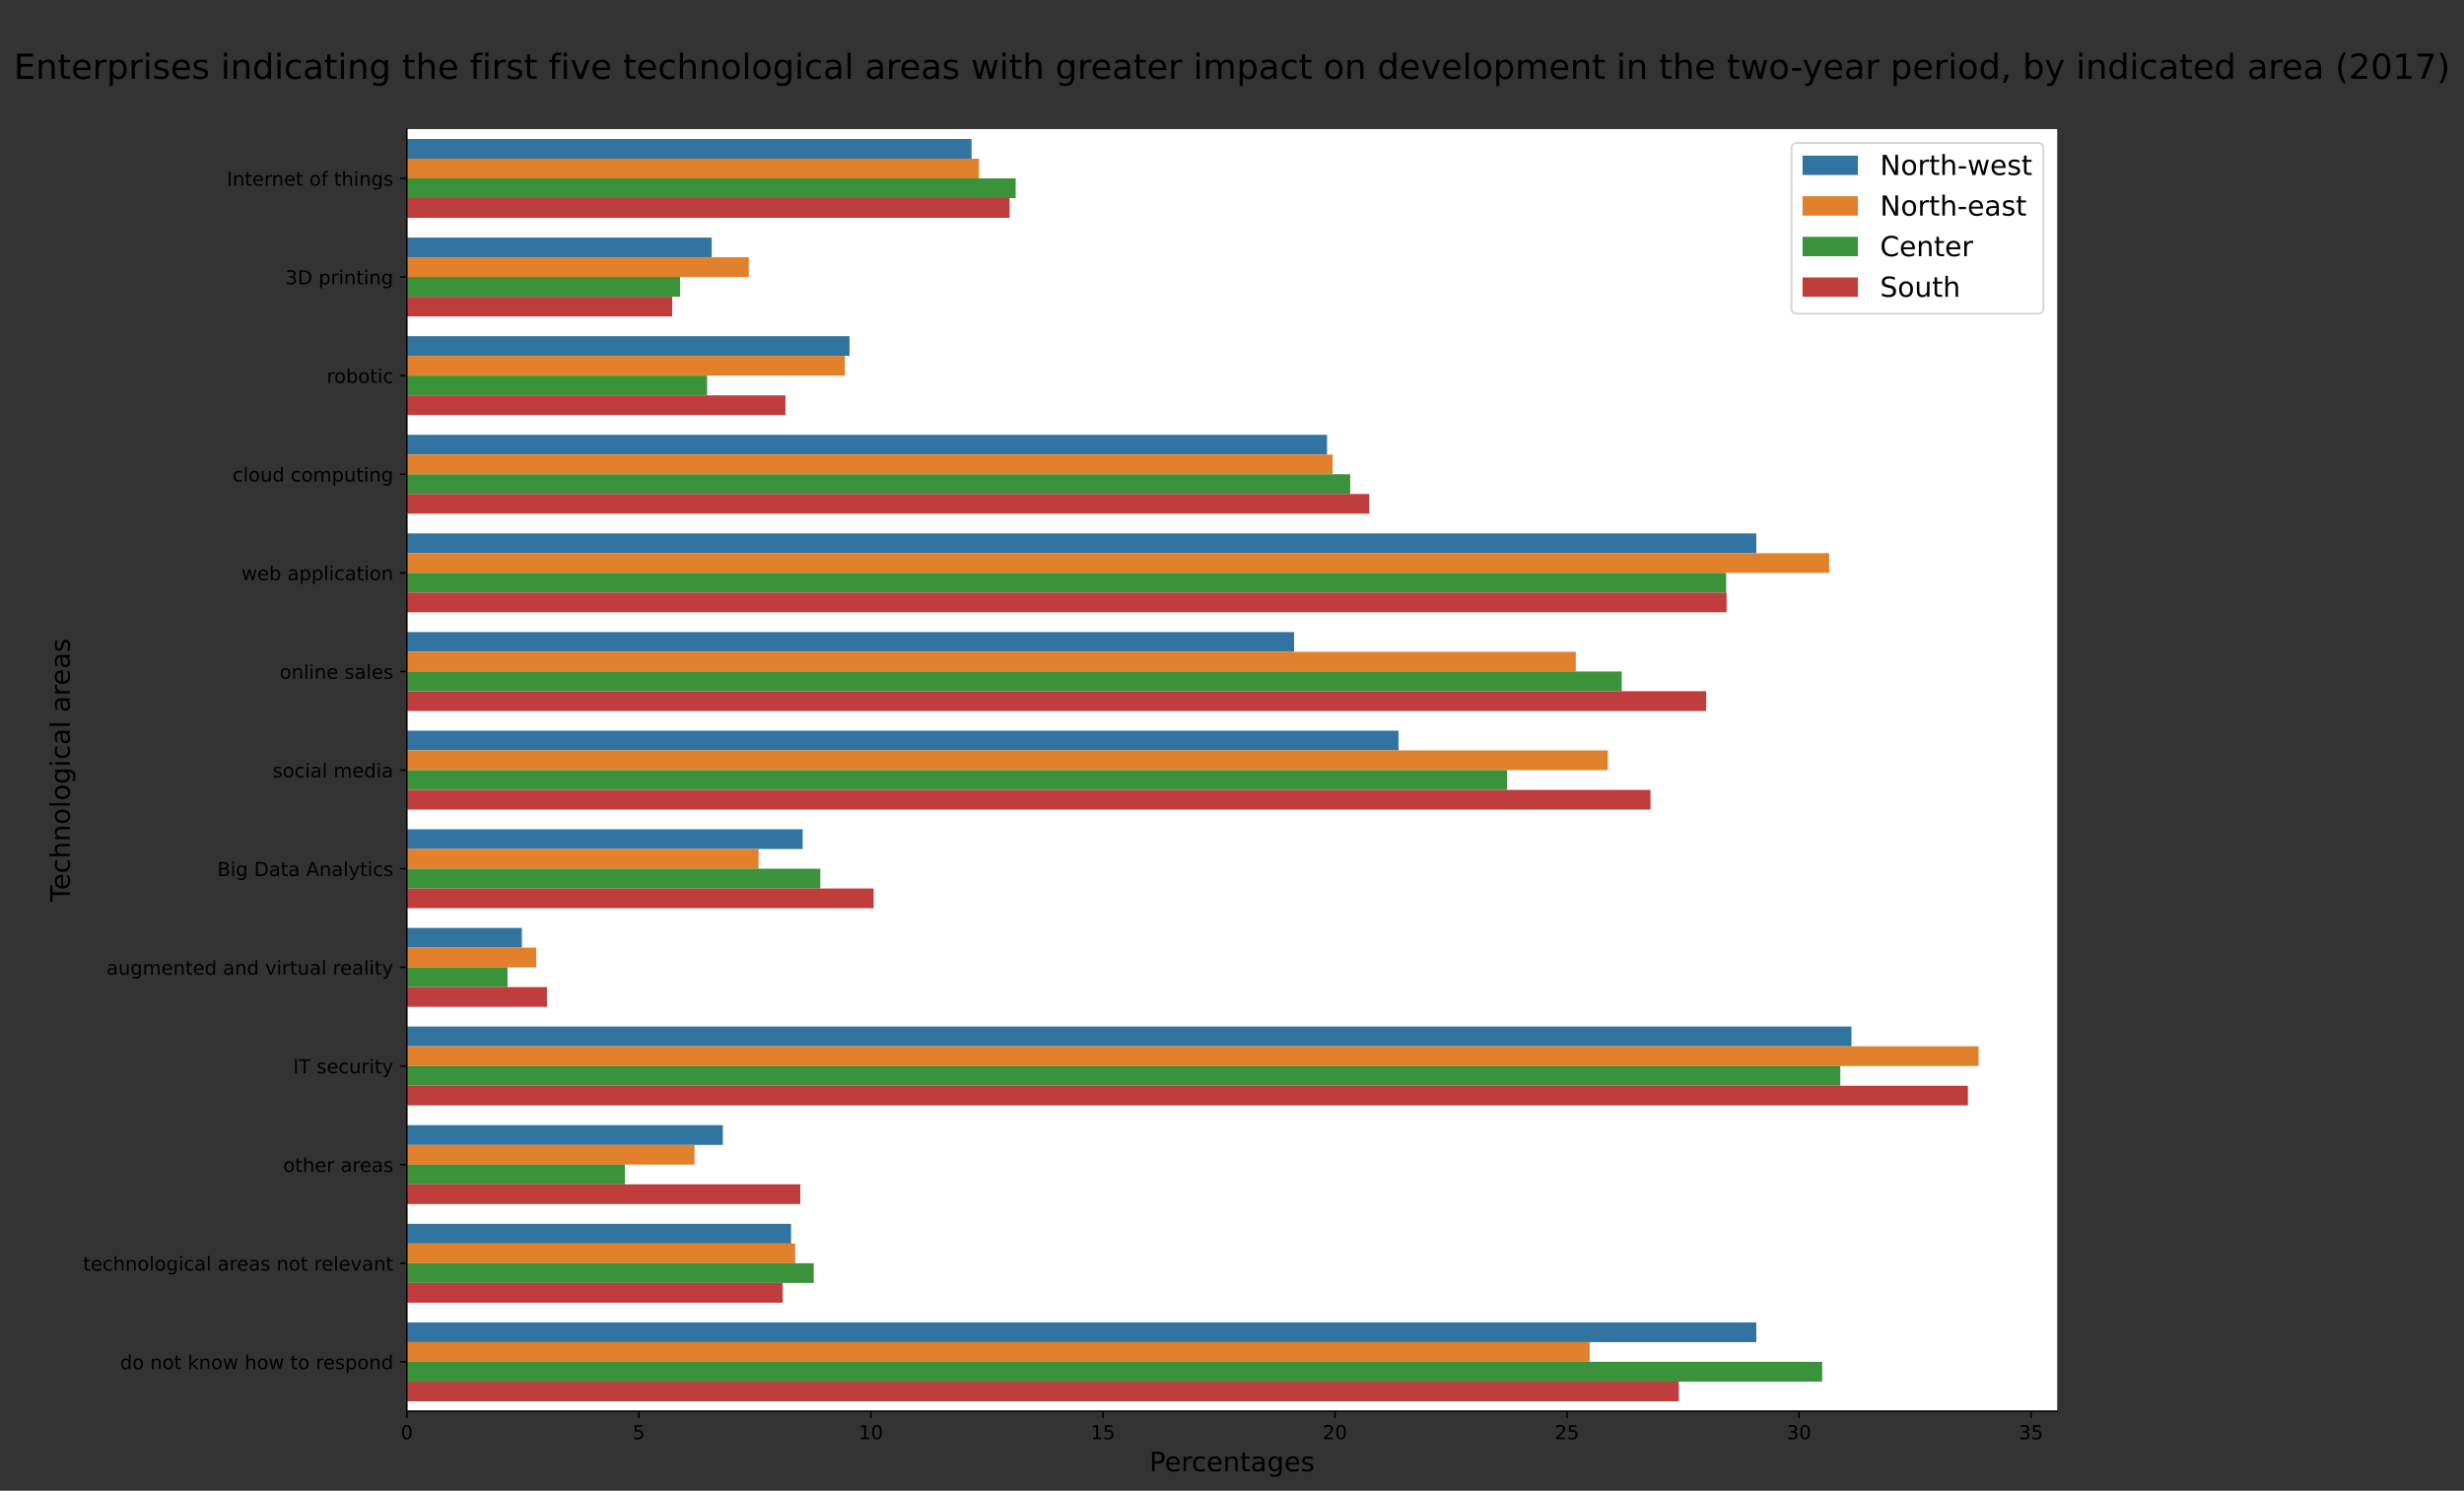 <?xml version="1.0" encoding="utf-8" standalone="no"?>
<!DOCTYPE svg PUBLIC "-//W3C//DTD SVG 1.1//EN"
  "http://www.w3.org/Graphics/SVG/1.1/DTD/svg11.dtd">
<!-- Created with matplotlib (https://matplotlib.org/) -->
<svg height="776.017pt" version="1.1" viewBox="0 0 1282.461 776.017" width="1282.461pt" xmlns="http://www.w3.org/2000/svg" xmlns:xlink="http://www.w3.org/1999/xlink">
 <rect x="0" y="0" width="1282.461" height="776.017" fill="#333333" stroke="none"/>
 <defs>
  <style type="text/css">
*{stroke-linecap:butt;stroke-linejoin:round;}
  </style>
 </defs>
 <g id="figure_1">
  <g id="patch_1">
   <path d="M 0 776.017 
L 1282.461 776.017 
L 1282.461 0 
L 0 0 
z
" style="fill:none;"/>
  </g>
  <g id="axes_1">
   <g id="patch_2">
    <path d="M 211.732 734.589 
L 1070.729 734.589 
L 1070.729 67.189 
L 211.732 67.189 
z
" style="fill:#ffffff;"/>
   </g>
   <g id="patch_3">
    <path clip-path="url(#pc386651050)" d="M 211.732 72.323 
L 505.685 72.323 
L 505.685 82.591 
L 211.732 82.591 
z
" style="fill:#3274a1;"/>
   </g>
   <g id="patch_4">
    <path clip-path="url(#pc386651050)" d="M 211.732 123.662 
L 370.423 123.662 
L 370.423 133.929 
L 211.732 133.929 
z
" style="fill:#3274a1;"/>
   </g>
   <g id="patch_5">
    <path clip-path="url(#pc386651050)" d="M 211.732 175 
L 442.16 175 
L 442.16 185.268 
L 211.732 185.268 
z
" style="fill:#3274a1;"/>
   </g>
   <g id="patch_6">
    <path clip-path="url(#pc386651050)" d="M 211.732 226.339 
L 690.704 226.339 
L 690.704 236.606 
L 211.732 236.606 
z
" style="fill:#3274a1;"/>
   </g>
   <g id="patch_7">
    <path clip-path="url(#pc386651050)" d="M 211.732 277.677 
L 914.127 277.677 
L 914.127 287.945 
L 211.732 287.945 
z
" style="fill:#3274a1;"/>
   </g>
   <g id="patch_8">
    <path clip-path="url(#pc386651050)" d="M 211.732 329.015 
L 673.554 329.015 
L 673.554 339.283 
L 211.732 339.283 
z
" style="fill:#3274a1;"/>
   </g>
   <g id="patch_9">
    <path clip-path="url(#pc386651050)" d="M 211.732 380.354 
L 727.901 380.354 
L 727.901 390.622 
L 211.732 390.622 
z
" style="fill:#3274a1;"/>
   </g>
   <g id="patch_10">
    <path clip-path="url(#pc386651050)" d="M 211.732 431.692 
L 417.764 431.692 
L 417.764 441.96 
L 211.732 441.96 
z
" style="fill:#3274a1;"/>
   </g>
   <g id="patch_11">
    <path clip-path="url(#pc386651050)" d="M 211.732 483.031 
L 271.633 483.031 
L 271.633 493.299 
L 211.732 493.299 
z
" style="fill:#3274a1;"/>
   </g>
   <g id="patch_12">
    <path clip-path="url(#pc386651050)" d="M 211.732 534.369 
L 963.643 534.369 
L 963.643 544.637 
L 211.732 544.637 
z
" style="fill:#3274a1;"/>
   </g>
   <g id="patch_13">
    <path clip-path="url(#pc386651050)" d="M 211.732 585.708 
L 376.22 585.708 
L 376.22 595.975 
L 211.732 595.975 
z
" style="fill:#3274a1;"/>
   </g>
   <g id="patch_14">
    <path clip-path="url(#pc386651050)" d="M 211.732 637.046 
L 411.726 637.046 
L 411.726 647.314 
L 211.732 647.314 
z
" style="fill:#3274a1;"/>
   </g>
   <g id="patch_15">
    <path clip-path="url(#pc386651050)" d="M 211.732 688.385 
L 914.127 688.385 
L 914.127 698.652 
L 211.732 698.652 
z
" style="fill:#3274a1;"/>
   </g>
   <g id="patch_16">
    <path clip-path="url(#pc386651050)" d="M 211.732 82.591 
L 509.549 82.591 
L 509.549 92.859 
L 211.732 92.859 
z
" style="fill:#e1812c;"/>
   </g>
   <g id="patch_17">
    <path clip-path="url(#pc386651050)" d="M 211.732 133.929 
L 389.746 133.929 
L 389.746 144.197 
L 211.732 144.197 
z
" style="fill:#e1812c;"/>
   </g>
   <g id="patch_18">
    <path clip-path="url(#pc386651050)" d="M 211.732 185.268 
L 439.744 185.268 
L 439.744 195.535 
L 211.732 195.535 
z
" style="fill:#e1812c;"/>
   </g>
   <g id="patch_19">
    <path clip-path="url(#pc386651050)" d="M 211.732 236.606 
L 693.602 236.606 
L 693.602 246.874 
L 211.732 246.874 
z
" style="fill:#e1812c;"/>
   </g>
   <g id="patch_20">
    <path clip-path="url(#pc386651050)" d="M 211.732 287.945 
L 952.049 287.945 
L 952.049 298.212 
L 211.732 298.212 
z
" style="fill:#e1812c;"/>
   </g>
   <g id="patch_21">
    <path clip-path="url(#pc386651050)" d="M 211.732 339.283 
L 820.168 339.283 
L 820.168 349.551 
L 211.732 349.551 
z
" style="fill:#e1812c;"/>
   </g>
   <g id="patch_22">
    <path clip-path="url(#pc386651050)" d="M 211.732 390.622 
L 836.835 390.622 
L 836.835 400.889 
L 211.732 400.889 
z
" style="fill:#e1812c;"/>
   </g>
   <g id="patch_23">
    <path clip-path="url(#pc386651050)" d="M 211.732 441.96 
L 394.818 441.96 
L 394.818 452.228 
L 211.732 452.228 
z
" style="fill:#e1812c;"/>
   </g>
   <g id="patch_24">
    <path clip-path="url(#pc386651050)" d="M 211.732 493.299 
L 279.121 493.299 
L 279.121 503.566 
L 211.732 503.566 
z
" style="fill:#e1812c;"/>
   </g>
   <g id="patch_25">
    <path clip-path="url(#pc386651050)" d="M 211.732 544.637 
L 1029.824 544.637 
L 1029.824 554.905 
L 211.732 554.905 
z
" style="fill:#e1812c;"/>
   </g>
   <g id="patch_26">
    <path clip-path="url(#pc386651050)" d="M 211.732 595.975 
L 361.486 595.975 
L 361.486 606.243 
L 211.732 606.243 
z
" style="fill:#e1812c;"/>
   </g>
   <g id="patch_27">
    <path clip-path="url(#pc386651050)" d="M 211.732 647.314 
L 413.9 647.314 
L 413.9 657.582 
L 211.732 657.582 
z
" style="fill:#e1812c;"/>
   </g>
   <g id="patch_28">
    <path clip-path="url(#pc386651050)" d="M 211.732 698.652 
L 827.415 698.652 
L 827.415 708.92 
L 211.732 708.92 
z
" style="fill:#e1812c;"/>
   </g>
   <g id="patch_29">
    <path clip-path="url(#pc386651050)" d="M 211.732 92.859 
L 528.631 92.859 
L 528.631 103.126 
L 211.732 103.126 
z
" style="fill:#3a923a;"/>
   </g>
   <g id="patch_30">
    <path clip-path="url(#pc386651050)" d="M 211.732 144.197 
L 353.998 144.197 
L 353.998 154.465 
L 211.732 154.465 
z
" style="fill:#3a923a;"/>
   </g>
   <g id="patch_31">
    <path clip-path="url(#pc386651050)" d="M 211.732 195.535 
L 368.007 195.535 
L 368.007 205.803 
L 211.732 205.803 
z
" style="fill:#3a923a;"/>
   </g>
   <g id="patch_32">
    <path clip-path="url(#pc386651050)" d="M 211.732 246.874 
L 702.78 246.874 
L 702.78 257.142 
L 211.732 257.142 
z
" style="fill:#3a923a;"/>
   </g>
   <g id="patch_33">
    <path clip-path="url(#pc386651050)" d="M 211.732 298.212 
L 898.427 298.212 
L 898.427 308.48 
L 211.732 308.48 
z
" style="fill:#3a923a;"/>
   </g>
   <g id="patch_34">
    <path clip-path="url(#pc386651050)" d="M 211.732 349.551 
L 844.081 349.551 
L 844.081 359.819 
L 211.732 359.819 
z
" style="fill:#3a923a;"/>
   </g>
   <g id="patch_35">
    <path clip-path="url(#pc386651050)" d="M 211.732 400.889 
L 784.421 400.889 
L 784.421 411.157 
L 211.732 411.157 
z
" style="fill:#3a923a;"/>
   </g>
   <g id="patch_36">
    <path clip-path="url(#pc386651050)" d="M 211.732 452.228 
L 426.943 452.228 
L 426.943 462.495 
L 211.732 462.495 
z
" style="fill:#3a923a;"/>
   </g>
   <g id="patch_37">
    <path clip-path="url(#pc386651050)" d="M 211.732 503.566 
L 264.146 503.566 
L 264.146 513.834 
L 211.732 513.834 
z
" style="fill:#3a923a;"/>
   </g>
   <g id="patch_38">
    <path clip-path="url(#pc386651050)" d="M 211.732 554.905 
L 957.846 554.905 
L 957.846 565.172 
L 211.732 565.172 
z
" style="fill:#3a923a;"/>
   </g>
   <g id="patch_39">
    <path clip-path="url(#pc386651050)" d="M 211.732 606.243 
L 325.255 606.243 
L 325.255 616.511 
L 211.732 616.511 
z
" style="fill:#3a923a;"/>
   </g>
   <g id="patch_40">
    <path clip-path="url(#pc386651050)" d="M 211.732 657.582 
L 423.561 657.582 
L 423.561 667.849 
L 211.732 667.849 
z
" style="fill:#3a923a;"/>
   </g>
   <g id="patch_41">
    <path clip-path="url(#pc386651050)" d="M 211.732 708.92 
L 948.426 708.92 
L 948.426 719.188 
L 211.732 719.188 
z
" style="fill:#3a923a;"/>
   </g>
   <g id="patch_42">
    <path clip-path="url(#pc386651050)" d="M 211.732 103.126 
L 525.491 103.126 
L 525.491 113.394 
L 211.732 113.394 
z
" style="fill:#c03d3e;"/>
   </g>
   <g id="patch_43">
    <path clip-path="url(#pc386651050)" d="M 211.732 154.465 
L 349.892 154.465 
L 349.892 164.732 
L 211.732 164.732 
z
" style="fill:#c03d3e;"/>
   </g>
   <g id="patch_44">
    <path clip-path="url(#pc386651050)" d="M 211.732 205.803 
L 408.827 205.803 
L 408.827 216.071 
L 211.732 216.071 
z
" style="fill:#c03d3e;"/>
   </g>
   <g id="patch_45">
    <path clip-path="url(#pc386651050)" d="M 211.732 257.142 
L 712.684 257.142 
L 712.684 267.409 
L 211.732 267.409 
z
" style="fill:#c03d3e;"/>
   </g>
   <g id="patch_46">
    <path clip-path="url(#pc386651050)" d="M 211.732 308.48 
L 898.669 308.48 
L 898.669 318.748 
L 211.732 318.748 
z
" style="fill:#c03d3e;"/>
   </g>
   <g id="patch_47">
    <path clip-path="url(#pc386651050)" d="M 211.732 359.819 
L 888.041 359.819 
L 888.041 370.086 
L 211.732 370.086 
z
" style="fill:#c03d3e;"/>
   </g>
   <g id="patch_48">
    <path clip-path="url(#pc386651050)" d="M 211.732 411.157 
L 859.056 411.157 
L 859.056 421.425 
L 211.732 421.425 
z
" style="fill:#c03d3e;"/>
   </g>
   <g id="patch_49">
    <path clip-path="url(#pc386651050)" d="M 211.732 462.495 
L 454.72 462.495 
L 454.72 472.763 
L 211.732 472.763 
z
" style="fill:#c03d3e;"/>
   </g>
   <g id="patch_50">
    <path clip-path="url(#pc386651050)" d="M 211.732 513.834 
L 284.676 513.834 
L 284.676 524.102 
L 211.732 524.102 
z
" style="fill:#c03d3e;"/>
   </g>
   <g id="patch_51">
    <path clip-path="url(#pc386651050)" d="M 211.732 565.172 
L 1024.269 565.172 
L 1024.269 575.44 
L 211.732 575.44 
z
" style="fill:#c03d3e;"/>
   </g>
   <g id="patch_52">
    <path clip-path="url(#pc386651050)" d="M 211.732 616.511 
L 416.557 616.511 
L 416.557 626.779 
L 211.732 626.779 
z
" style="fill:#c03d3e;"/>
   </g>
   <g id="patch_53">
    <path clip-path="url(#pc386651050)" d="M 211.732 667.849 
L 407.378 667.849 
L 407.378 678.117 
L 211.732 678.117 
z
" style="fill:#c03d3e;"/>
   </g>
   <g id="patch_54">
    <path clip-path="url(#pc386651050)" d="M 211.732 719.188 
L 873.79 719.188 
L 873.79 729.455 
L 211.732 729.455 
z
" style="fill:#c03d3e;"/>
   </g>
   <g id="matplotlib.axis_1">
    <g id="xtick_1">
     <g id="line2d_1">
      <defs>
       <path d="M 0 0 
L 0 3.5 
" id="m2f8082beaf" style="stroke:#000000;stroke-width:0.8;"/>
      </defs>
      <g>
       <use style="stroke:#000000;stroke-width:0.8;" x="211.732" xlink:href="#m2f8082beaf" y="734.589"/>
      </g>
     </g>
     <g id="text_1">
      <!-- 0 -->
      <defs>
       <path d="M 31.781 66.406 
Q 24.172 66.406 20.328 58.906 
Q 16.5 51.422 16.5 36.375 
Q 16.5 21.391 20.328 13.891 
Q 24.172 6.391 31.781 6.391 
Q 39.453 6.391 43.281 13.891 
Q 47.125 21.391 47.125 36.375 
Q 47.125 51.422 43.281 58.906 
Q 39.453 66.406 31.781 66.406 
z
M 31.781 74.219 
Q 44.047 74.219 50.516 64.516 
Q 56.984 54.828 56.984 36.375 
Q 56.984 17.969 50.516 8.266 
Q 44.047 -1.422 31.781 -1.422 
Q 19.531 -1.422 13.062 8.266 
Q 6.594 17.969 6.594 36.375 
Q 6.594 54.828 13.062 64.516 
Q 19.531 74.219 31.781 74.219 
z
" id="DejaVuSans-48"/>
      </defs>
      <g transform="translate(208.55 749.188)scale(0.1 -0.1)">
       <use xlink:href="#DejaVuSans-48"/>
      </g>
     </g>
    </g>
    <g id="xtick_2">
     <g id="line2d_2">
      <g>
       <use style="stroke:#000000;stroke-width:0.8;" x="332.501" xlink:href="#m2f8082beaf" y="734.589"/>
      </g>
     </g>
     <g id="text_2">
      <!-- 5 -->
      <defs>
       <path d="M 10.797 72.906 
L 49.516 72.906 
L 49.516 64.594 
L 19.828 64.594 
L 19.828 46.734 
Q 21.969 47.469 24.109 47.828 
Q 26.266 48.188 28.422 48.188 
Q 40.625 48.188 47.75 41.5 
Q 54.891 34.812 54.891 23.391 
Q 54.891 11.625 47.562 5.094 
Q 40.234 -1.422 26.906 -1.422 
Q 22.312 -1.422 17.547 -0.641 
Q 12.797 0.141 7.719 1.703 
L 7.719 11.625 
Q 12.109 9.234 16.797 8.062 
Q 21.484 6.891 26.703 6.891 
Q 35.156 6.891 40.078 11.328 
Q 45.016 15.766 45.016 23.391 
Q 45.016 31 40.078 35.438 
Q 35.156 39.891 26.703 39.891 
Q 22.75 39.891 18.812 39.016 
Q 14.891 38.141 10.797 36.281 
z
" id="DejaVuSans-53"/>
      </defs>
      <g transform="translate(329.32 749.188)scale(0.1 -0.1)">
       <use xlink:href="#DejaVuSans-53"/>
      </g>
     </g>
    </g>
    <g id="xtick_3">
     <g id="line2d_3">
      <g>
       <use style="stroke:#000000;stroke-width:0.8;" x="453.271" xlink:href="#m2f8082beaf" y="734.589"/>
      </g>
     </g>
     <g id="text_3">
      <!-- 10 -->
      <defs>
       <path d="M 12.406 8.297 
L 28.516 8.297 
L 28.516 63.922 
L 10.984 60.406 
L 10.984 69.391 
L 28.422 72.906 
L 38.281 72.906 
L 38.281 8.297 
L 54.391 8.297 
L 54.391 0 
L 12.406 0 
z
" id="DejaVuSans-49"/>
      </defs>
      <g transform="translate(446.908 749.188)scale(0.1 -0.1)">
       <use xlink:href="#DejaVuSans-49"/>
       <use x="63.623" xlink:href="#DejaVuSans-48"/>
      </g>
     </g>
    </g>
    <g id="xtick_4">
     <g id="line2d_4">
      <g>
       <use style="stroke:#000000;stroke-width:0.8;" x="574.04" xlink:href="#m2f8082beaf" y="734.589"/>
      </g>
     </g>
     <g id="text_4">
      <!-- 15 -->
      <g transform="translate(567.678 749.188)scale(0.1 -0.1)">
       <use xlink:href="#DejaVuSans-49"/>
       <use x="63.623" xlink:href="#DejaVuSans-53"/>
      </g>
     </g>
    </g>
    <g id="xtick_5">
     <g id="line2d_5">
      <g>
       <use style="stroke:#000000;stroke-width:0.8;" x="694.81" xlink:href="#m2f8082beaf" y="734.589"/>
      </g>
     </g>
     <g id="text_5">
      <!-- 20 -->
      <defs>
       <path d="M 19.188 8.297 
L 53.609 8.297 
L 53.609 0 
L 7.328 0 
L 7.328 8.297 
Q 12.938 14.109 22.625 23.891 
Q 32.328 33.688 34.812 36.531 
Q 39.547 41.844 41.422 45.531 
Q 43.312 49.219 43.312 52.781 
Q 43.312 58.594 39.234 62.25 
Q 35.156 65.922 28.609 65.922 
Q 23.969 65.922 18.812 64.312 
Q 13.672 62.703 7.812 59.422 
L 7.812 69.391 
Q 13.766 71.781 18.938 73 
Q 24.125 74.219 28.422 74.219 
Q 39.75 74.219 46.484 68.547 
Q 53.219 62.891 53.219 53.422 
Q 53.219 48.922 51.531 44.891 
Q 49.859 40.875 45.406 35.406 
Q 44.188 33.984 37.641 27.219 
Q 31.109 20.453 19.188 8.297 
z
" id="DejaVuSans-50"/>
      </defs>
      <g transform="translate(688.447 749.188)scale(0.1 -0.1)">
       <use xlink:href="#DejaVuSans-50"/>
       <use x="63.623" xlink:href="#DejaVuSans-48"/>
      </g>
     </g>
    </g>
    <g id="xtick_6">
     <g id="line2d_6">
      <g>
       <use style="stroke:#000000;stroke-width:0.8;" x="815.579" xlink:href="#m2f8082beaf" y="734.589"/>
      </g>
     </g>
     <g id="text_6">
      <!-- 25 -->
      <g transform="translate(809.217 749.188)scale(0.1 -0.1)">
       <use xlink:href="#DejaVuSans-50"/>
       <use x="63.623" xlink:href="#DejaVuSans-53"/>
      </g>
     </g>
    </g>
    <g id="xtick_7">
     <g id="line2d_7">
      <g>
       <use style="stroke:#000000;stroke-width:0.8;" x="936.349" xlink:href="#m2f8082beaf" y="734.589"/>
      </g>
     </g>
     <g id="text_7">
      <!-- 30 -->
      <defs>
       <path d="M 40.578 39.312 
Q 47.656 37.797 51.625 33 
Q 55.609 28.219 55.609 21.188 
Q 55.609 10.406 48.188 4.484 
Q 40.766 -1.422 27.094 -1.422 
Q 22.516 -1.422 17.656 -0.516 
Q 12.797 0.391 7.625 2.203 
L 7.625 11.719 
Q 11.719 9.328 16.594 8.109 
Q 21.484 6.891 26.812 6.891 
Q 36.078 6.891 40.938 10.547 
Q 45.797 14.203 45.797 21.188 
Q 45.797 27.641 41.281 31.266 
Q 36.766 34.906 28.719 34.906 
L 20.219 34.906 
L 20.219 43.016 
L 29.109 43.016 
Q 36.375 43.016 40.234 45.922 
Q 44.094 48.828 44.094 54.297 
Q 44.094 59.906 40.109 62.906 
Q 36.141 65.922 28.719 65.922 
Q 24.656 65.922 20.016 65.031 
Q 15.375 64.156 9.812 62.312 
L 9.812 71.094 
Q 15.438 72.656 20.344 73.438 
Q 25.25 74.219 29.594 74.219 
Q 40.828 74.219 47.359 69.109 
Q 53.906 64.016 53.906 55.328 
Q 53.906 49.266 50.438 45.094 
Q 46.969 40.922 40.578 39.312 
z
" id="DejaVuSans-51"/>
      </defs>
      <g transform="translate(929.986 749.188)scale(0.1 -0.1)">
       <use xlink:href="#DejaVuSans-51"/>
       <use x="63.623" xlink:href="#DejaVuSans-48"/>
      </g>
     </g>
    </g>
    <g id="xtick_8">
     <g id="line2d_8">
      <g>
       <use style="stroke:#000000;stroke-width:0.8;" x="1057.118" xlink:href="#m2f8082beaf" y="734.589"/>
      </g>
     </g>
     <g id="text_8">
      <!-- 35 -->
      <g transform="translate(1050.756 749.188)scale(0.1 -0.1)">
       <use xlink:href="#DejaVuSans-51"/>
       <use x="63.623" xlink:href="#DejaVuSans-53"/>
      </g>
     </g>
    </g>
    <g id="text_9">
     <!-- Percentages -->
     <defs>
      <path d="M 19.672 64.797 
L 19.672 37.406 
L 32.078 37.406 
Q 38.969 37.406 42.719 40.969 
Q 46.484 44.531 46.484 51.125 
Q 46.484 57.672 42.719 61.234 
Q 38.969 64.797 32.078 64.797 
z
M 9.812 72.906 
L 32.078 72.906 
Q 44.344 72.906 50.609 67.359 
Q 56.891 61.812 56.891 51.125 
Q 56.891 40.328 50.609 34.812 
Q 44.344 29.297 32.078 29.297 
L 19.672 29.297 
L 19.672 0 
L 9.812 0 
z
" id="DejaVuSans-80"/>
      <path d="M 56.203 29.594 
L 56.203 25.203 
L 14.891 25.203 
Q 15.484 15.922 20.484 11.062 
Q 25.484 6.203 34.422 6.203 
Q 39.594 6.203 44.453 7.469 
Q 49.312 8.734 54.109 11.281 
L 54.109 2.781 
Q 49.266 0.734 44.188 -0.344 
Q 39.109 -1.422 33.891 -1.422 
Q 20.797 -1.422 13.156 6.188 
Q 5.516 13.812 5.516 26.812 
Q 5.516 40.234 12.766 48.109 
Q 20.016 56 32.328 56 
Q 43.359 56 49.781 48.891 
Q 56.203 41.797 56.203 29.594 
z
M 47.219 32.234 
Q 47.125 39.594 43.094 43.984 
Q 39.062 48.391 32.422 48.391 
Q 24.906 48.391 20.391 44.141 
Q 15.875 39.891 15.188 32.172 
z
" id="DejaVuSans-101"/>
      <path d="M 41.109 46.297 
Q 39.594 47.172 37.812 47.578 
Q 36.031 48 33.891 48 
Q 26.266 48 22.188 43.047 
Q 18.109 38.094 18.109 28.812 
L 18.109 0 
L 9.078 0 
L 9.078 54.688 
L 18.109 54.688 
L 18.109 46.188 
Q 20.953 51.172 25.484 53.578 
Q 30.031 56 36.531 56 
Q 37.453 56 38.578 55.875 
Q 39.703 55.766 41.062 55.516 
z
" id="DejaVuSans-114"/>
      <path d="M 48.781 52.594 
L 48.781 44.188 
Q 44.969 46.297 41.141 47.344 
Q 37.312 48.391 33.406 48.391 
Q 24.656 48.391 19.812 42.844 
Q 14.984 37.312 14.984 27.297 
Q 14.984 17.281 19.812 11.734 
Q 24.656 6.203 33.406 6.203 
Q 37.312 6.203 41.141 7.25 
Q 44.969 8.297 48.781 10.406 
L 48.781 2.094 
Q 45.016 0.344 40.984 -0.531 
Q 36.969 -1.422 32.422 -1.422 
Q 20.062 -1.422 12.781 6.344 
Q 5.516 14.109 5.516 27.297 
Q 5.516 40.672 12.859 48.328 
Q 20.219 56 33.016 56 
Q 37.156 56 41.109 55.141 
Q 45.062 54.297 48.781 52.594 
z
" id="DejaVuSans-99"/>
      <path d="M 54.891 33.016 
L 54.891 0 
L 45.906 0 
L 45.906 32.719 
Q 45.906 40.484 42.875 44.328 
Q 39.844 48.188 33.797 48.188 
Q 26.516 48.188 22.312 43.547 
Q 18.109 38.922 18.109 30.906 
L 18.109 0 
L 9.078 0 
L 9.078 54.688 
L 18.109 54.688 
L 18.109 46.188 
Q 21.344 51.125 25.703 53.562 
Q 30.078 56 35.797 56 
Q 45.219 56 50.047 50.172 
Q 54.891 44.344 54.891 33.016 
z
" id="DejaVuSans-110"/>
      <path d="M 18.312 70.219 
L 18.312 54.688 
L 36.812 54.688 
L 36.812 47.703 
L 18.312 47.703 
L 18.312 18.016 
Q 18.312 11.328 20.141 9.422 
Q 21.969 7.516 27.594 7.516 
L 36.812 7.516 
L 36.812 0 
L 27.594 0 
Q 17.188 0 13.234 3.875 
Q 9.281 7.766 9.281 18.016 
L 9.281 47.703 
L 2.688 47.703 
L 2.688 54.688 
L 9.281 54.688 
L 9.281 70.219 
z
" id="DejaVuSans-116"/>
      <path d="M 34.281 27.484 
Q 23.391 27.484 19.188 25 
Q 14.984 22.516 14.984 16.5 
Q 14.984 11.719 18.141 8.906 
Q 21.297 6.109 26.703 6.109 
Q 34.188 6.109 38.703 11.406 
Q 43.219 16.703 43.219 25.484 
L 43.219 27.484 
z
M 52.203 31.203 
L 52.203 0 
L 43.219 0 
L 43.219 8.297 
Q 40.141 3.328 35.547 0.953 
Q 30.953 -1.422 24.312 -1.422 
Q 15.922 -1.422 10.953 3.297 
Q 6 8.016 6 15.922 
Q 6 25.141 12.172 29.828 
Q 18.359 34.516 30.609 34.516 
L 43.219 34.516 
L 43.219 35.406 
Q 43.219 41.609 39.141 45 
Q 35.062 48.391 27.688 48.391 
Q 23 48.391 18.547 47.266 
Q 14.109 46.141 10.016 43.891 
L 10.016 52.203 
Q 14.938 54.109 19.578 55.047 
Q 24.219 56 28.609 56 
Q 40.484 56 46.344 49.844 
Q 52.203 43.703 52.203 31.203 
z
" id="DejaVuSans-97"/>
      <path d="M 45.406 27.984 
Q 45.406 37.75 41.375 43.109 
Q 37.359 48.484 30.078 48.484 
Q 22.859 48.484 18.828 43.109 
Q 14.797 37.75 14.797 27.984 
Q 14.797 18.266 18.828 12.891 
Q 22.859 7.516 30.078 7.516 
Q 37.359 7.516 41.375 12.891 
Q 45.406 18.266 45.406 27.984 
z
M 54.391 6.781 
Q 54.391 -7.172 48.188 -13.984 
Q 42 -20.797 29.203 -20.797 
Q 24.469 -20.797 20.266 -20.094 
Q 16.062 -19.391 12.109 -17.922 
L 12.109 -9.188 
Q 16.062 -11.328 19.922 -12.344 
Q 23.781 -13.375 27.781 -13.375 
Q 36.625 -13.375 41.016 -8.766 
Q 45.406 -4.156 45.406 5.172 
L 45.406 9.625 
Q 42.625 4.781 38.281 2.391 
Q 33.938 0 27.875 0 
Q 17.828 0 11.672 7.656 
Q 5.516 15.328 5.516 27.984 
Q 5.516 40.672 11.672 48.328 
Q 17.828 56 27.875 56 
Q 33.938 56 38.281 53.609 
Q 42.625 51.219 45.406 46.391 
L 45.406 54.688 
L 54.391 54.688 
z
" id="DejaVuSans-103"/>
      <path d="M 44.281 53.078 
L 44.281 44.578 
Q 40.484 46.531 36.375 47.5 
Q 32.281 48.484 27.875 48.484 
Q 21.188 48.484 17.844 46.438 
Q 14.5 44.391 14.5 40.281 
Q 14.5 37.156 16.891 35.375 
Q 19.281 33.594 26.516 31.984 
L 29.594 31.297 
Q 39.156 29.25 43.188 25.516 
Q 47.219 21.781 47.219 15.094 
Q 47.219 7.469 41.188 3.016 
Q 35.156 -1.422 24.609 -1.422 
Q 20.219 -1.422 15.453 -0.562 
Q 10.688 0.297 5.422 2 
L 5.422 11.281 
Q 10.406 8.688 15.234 7.391 
Q 20.062 6.109 24.812 6.109 
Q 31.156 6.109 34.562 8.281 
Q 37.984 10.453 37.984 14.406 
Q 37.984 18.062 35.516 20.016 
Q 33.062 21.969 24.703 23.781 
L 21.578 24.516 
Q 13.234 26.266 9.516 29.906 
Q 5.812 33.547 5.812 39.891 
Q 5.812 47.609 11.281 51.797 
Q 16.75 56 26.812 56 
Q 31.781 56 36.172 55.266 
Q 40.578 54.547 44.281 53.078 
z
" id="DejaVuSans-115"/>
     </defs>
     <g transform="translate(598.212 765.905)scale(0.14 -0.14)">
      <use xlink:href="#DejaVuSans-80"/>
      <use x="56.678" xlink:href="#DejaVuSans-101"/>
      <use x="118.201" xlink:href="#DejaVuSans-114"/>
      <use x="157.064" xlink:href="#DejaVuSans-99"/>
      <use x="212.045" xlink:href="#DejaVuSans-101"/>
      <use x="273.568" xlink:href="#DejaVuSans-110"/>
      <use x="336.947" xlink:href="#DejaVuSans-116"/>
      <use x="376.156" xlink:href="#DejaVuSans-97"/>
      <use x="437.436" xlink:href="#DejaVuSans-103"/>
      <use x="500.912" xlink:href="#DejaVuSans-101"/>
      <use x="562.436" xlink:href="#DejaVuSans-115"/>
     </g>
    </g>
   </g>
   <g id="matplotlib.axis_2">
    <g id="ytick_1">
     <g id="line2d_9">
      <defs>
       <path d="M 0 0 
L -3.5 0 
" id="mb2694ae06a" style="stroke:#000000;stroke-width:0.8;"/>
      </defs>
      <g>
       <use style="stroke:#000000;stroke-width:0.8;" x="211.732" xlink:href="#mb2694ae06a" y="92.859"/>
      </g>
     </g>
     <g id="text_10">
      <!-- Internet of things -->
      <defs>
       <path d="M 9.812 72.906 
L 19.672 72.906 
L 19.672 0 
L 9.812 0 
z
" id="DejaVuSans-73"/>
       <path id="DejaVuSans-32"/>
       <path d="M 30.609 48.391 
Q 23.391 48.391 19.188 42.75 
Q 14.984 37.109 14.984 27.297 
Q 14.984 17.484 19.156 11.844 
Q 23.344 6.203 30.609 6.203 
Q 37.797 6.203 41.984 11.859 
Q 46.188 17.531 46.188 27.297 
Q 46.188 37.016 41.984 42.703 
Q 37.797 48.391 30.609 48.391 
z
M 30.609 56 
Q 42.328 56 49.016 48.375 
Q 55.719 40.766 55.719 27.297 
Q 55.719 13.875 49.016 6.219 
Q 42.328 -1.422 30.609 -1.422 
Q 18.844 -1.422 12.172 6.219 
Q 5.516 13.875 5.516 27.297 
Q 5.516 40.766 12.172 48.375 
Q 18.844 56 30.609 56 
z
" id="DejaVuSans-111"/>
       <path d="M 37.109 75.984 
L 37.109 68.5 
L 28.516 68.5 
Q 23.688 68.5 21.797 66.547 
Q 19.922 64.594 19.922 59.516 
L 19.922 54.688 
L 34.719 54.688 
L 34.719 47.703 
L 19.922 47.703 
L 19.922 0 
L 10.891 0 
L 10.891 47.703 
L 2.297 47.703 
L 2.297 54.688 
L 10.891 54.688 
L 10.891 58.5 
Q 10.891 67.625 15.141 71.797 
Q 19.391 75.984 28.609 75.984 
z
" id="DejaVuSans-102"/>
       <path d="M 54.891 33.016 
L 54.891 0 
L 45.906 0 
L 45.906 32.719 
Q 45.906 40.484 42.875 44.328 
Q 39.844 48.188 33.797 48.188 
Q 26.516 48.188 22.312 43.547 
Q 18.109 38.922 18.109 30.906 
L 18.109 0 
L 9.078 0 
L 9.078 75.984 
L 18.109 75.984 
L 18.109 46.188 
Q 21.344 51.125 25.703 53.562 
Q 30.078 56 35.797 56 
Q 45.219 56 50.047 50.172 
Q 54.891 44.344 54.891 33.016 
z
" id="DejaVuSans-104"/>
       <path d="M 9.422 54.688 
L 18.406 54.688 
L 18.406 0 
L 9.422 0 
z
M 9.422 75.984 
L 18.406 75.984 
L 18.406 64.594 
L 9.422 64.594 
z
" id="DejaVuSans-105"/>
      </defs>
      <g transform="translate(118.097 96.658)scale(0.1 -0.1)">
       <use xlink:href="#DejaVuSans-73"/>
       <use x="29.492" xlink:href="#DejaVuSans-110"/>
       <use x="92.871" xlink:href="#DejaVuSans-116"/>
       <use x="132.08" xlink:href="#DejaVuSans-101"/>
       <use x="193.604" xlink:href="#DejaVuSans-114"/>
       <use x="232.967" xlink:href="#DejaVuSans-110"/>
       <use x="296.346" xlink:href="#DejaVuSans-101"/>
       <use x="357.869" xlink:href="#DejaVuSans-116"/>
       <use x="397.078" xlink:href="#DejaVuSans-32"/>
       <use x="428.865" xlink:href="#DejaVuSans-111"/>
       <use x="490.047" xlink:href="#DejaVuSans-102"/>
       <use x="525.252" xlink:href="#DejaVuSans-32"/>
       <use x="557.039" xlink:href="#DejaVuSans-116"/>
       <use x="596.248" xlink:href="#DejaVuSans-104"/>
       <use x="659.627" xlink:href="#DejaVuSans-105"/>
       <use x="687.41" xlink:href="#DejaVuSans-110"/>
       <use x="750.789" xlink:href="#DejaVuSans-103"/>
       <use x="814.266" xlink:href="#DejaVuSans-115"/>
      </g>
     </g>
    </g>
    <g id="ytick_2">
     <g id="line2d_10">
      <g>
       <use style="stroke:#000000;stroke-width:0.8;" x="211.732" xlink:href="#mb2694ae06a" y="144.197"/>
      </g>
     </g>
     <g id="text_11">
      <!-- 3D printing -->
      <defs>
       <path d="M 19.672 64.797 
L 19.672 8.109 
L 31.594 8.109 
Q 46.688 8.109 53.688 14.938 
Q 60.688 21.781 60.688 36.531 
Q 60.688 51.172 53.688 57.984 
Q 46.688 64.797 31.594 64.797 
z
M 9.812 72.906 
L 30.078 72.906 
Q 51.266 72.906 61.172 64.094 
Q 71.094 55.281 71.094 36.531 
Q 71.094 17.672 61.125 8.828 
Q 51.172 0 30.078 0 
L 9.812 0 
z
" id="DejaVuSans-68"/>
       <path d="M 18.109 8.203 
L 18.109 -20.797 
L 9.078 -20.797 
L 9.078 54.688 
L 18.109 54.688 
L 18.109 46.391 
Q 20.953 51.266 25.266 53.625 
Q 29.594 56 35.594 56 
Q 45.562 56 51.781 48.094 
Q 58.016 40.188 58.016 27.297 
Q 58.016 14.406 51.781 6.484 
Q 45.562 -1.422 35.594 -1.422 
Q 29.594 -1.422 25.266 0.953 
Q 20.953 3.328 18.109 8.203 
z
M 48.688 27.297 
Q 48.688 37.203 44.609 42.844 
Q 40.531 48.484 33.406 48.484 
Q 26.266 48.484 22.188 42.844 
Q 18.109 37.203 18.109 27.297 
Q 18.109 17.391 22.188 11.75 
Q 26.266 6.109 33.406 6.109 
Q 40.531 6.109 44.609 11.75 
Q 48.688 17.391 48.688 27.297 
z
" id="DejaVuSans-112"/>
      </defs>
      <g transform="translate(148.532 147.996)scale(0.1 -0.1)">
       <use xlink:href="#DejaVuSans-51"/>
       <use x="63.623" xlink:href="#DejaVuSans-68"/>
       <use x="140.625" xlink:href="#DejaVuSans-32"/>
       <use x="172.412" xlink:href="#DejaVuSans-112"/>
       <use x="235.889" xlink:href="#DejaVuSans-114"/>
       <use x="277.002" xlink:href="#DejaVuSans-105"/>
       <use x="304.785" xlink:href="#DejaVuSans-110"/>
       <use x="368.164" xlink:href="#DejaVuSans-116"/>
       <use x="407.373" xlink:href="#DejaVuSans-105"/>
       <use x="435.156" xlink:href="#DejaVuSans-110"/>
       <use x="498.535" xlink:href="#DejaVuSans-103"/>
      </g>
     </g>
    </g>
    <g id="ytick_3">
     <g id="line2d_11">
      <g>
       <use style="stroke:#000000;stroke-width:0.8;" x="211.732" xlink:href="#mb2694ae06a" y="195.535"/>
      </g>
     </g>
     <g id="text_12">
      <!-- robotic -->
      <defs>
       <path d="M 48.688 27.297 
Q 48.688 37.203 44.609 42.844 
Q 40.531 48.484 33.406 48.484 
Q 26.266 48.484 22.188 42.844 
Q 18.109 37.203 18.109 27.297 
Q 18.109 17.391 22.188 11.75 
Q 26.266 6.109 33.406 6.109 
Q 40.531 6.109 44.609 11.75 
Q 48.688 17.391 48.688 27.297 
z
M 18.109 46.391 
Q 20.953 51.266 25.266 53.625 
Q 29.594 56 35.594 56 
Q 45.562 56 51.781 48.094 
Q 58.016 40.188 58.016 27.297 
Q 58.016 14.406 51.781 6.484 
Q 45.562 -1.422 35.594 -1.422 
Q 29.594 -1.422 25.266 0.953 
Q 20.953 3.328 18.109 8.203 
L 18.109 0 
L 9.078 0 
L 9.078 75.984 
L 18.109 75.984 
z
" id="DejaVuSans-98"/>
      </defs>
      <g transform="translate(170.063 199.335)scale(0.1 -0.1)">
       <use xlink:href="#DejaVuSans-114"/>
       <use x="38.863" xlink:href="#DejaVuSans-111"/>
       <use x="100.045" xlink:href="#DejaVuSans-98"/>
       <use x="163.521" xlink:href="#DejaVuSans-111"/>
       <use x="224.703" xlink:href="#DejaVuSans-116"/>
       <use x="263.912" xlink:href="#DejaVuSans-105"/>
       <use x="291.695" xlink:href="#DejaVuSans-99"/>
      </g>
     </g>
    </g>
    <g id="ytick_4">
     <g id="line2d_12">
      <g>
       <use style="stroke:#000000;stroke-width:0.8;" x="211.732" xlink:href="#mb2694ae06a" y="246.874"/>
      </g>
     </g>
     <g id="text_13">
      <!-- cloud computing -->
      <defs>
       <path d="M 9.422 75.984 
L 18.406 75.984 
L 18.406 0 
L 9.422 0 
z
" id="DejaVuSans-108"/>
       <path d="M 8.5 21.578 
L 8.5 54.688 
L 17.484 54.688 
L 17.484 21.922 
Q 17.484 14.156 20.5 10.266 
Q 23.531 6.391 29.594 6.391 
Q 36.859 6.391 41.078 11.031 
Q 45.312 15.672 45.312 23.688 
L 45.312 54.688 
L 54.297 54.688 
L 54.297 0 
L 45.312 0 
L 45.312 8.406 
Q 42.047 3.422 37.719 1 
Q 33.406 -1.422 27.688 -1.422 
Q 18.266 -1.422 13.375 4.438 
Q 8.5 10.297 8.5 21.578 
z
M 31.109 56 
z
" id="DejaVuSans-117"/>
       <path d="M 45.406 46.391 
L 45.406 75.984 
L 54.391 75.984 
L 54.391 0 
L 45.406 0 
L 45.406 8.203 
Q 42.578 3.328 38.25 0.953 
Q 33.938 -1.422 27.875 -1.422 
Q 17.969 -1.422 11.734 6.484 
Q 5.516 14.406 5.516 27.297 
Q 5.516 40.188 11.734 48.094 
Q 17.969 56 27.875 56 
Q 33.938 56 38.25 53.625 
Q 42.578 51.266 45.406 46.391 
z
M 14.797 27.297 
Q 14.797 17.391 18.875 11.75 
Q 22.953 6.109 30.078 6.109 
Q 37.203 6.109 41.297 11.75 
Q 45.406 17.391 45.406 27.297 
Q 45.406 37.203 41.297 42.844 
Q 37.203 48.484 30.078 48.484 
Q 22.953 48.484 18.875 42.844 
Q 14.797 37.203 14.797 27.297 
z
" id="DejaVuSans-100"/>
       <path d="M 52 44.188 
Q 55.375 50.25 60.062 53.125 
Q 64.75 56 71.094 56 
Q 79.641 56 84.281 50.016 
Q 88.922 44.047 88.922 33.016 
L 88.922 0 
L 79.891 0 
L 79.891 32.719 
Q 79.891 40.578 77.094 44.375 
Q 74.312 48.188 68.609 48.188 
Q 61.625 48.188 57.562 43.547 
Q 53.516 38.922 53.516 30.906 
L 53.516 0 
L 44.484 0 
L 44.484 32.719 
Q 44.484 40.625 41.703 44.406 
Q 38.922 48.188 33.109 48.188 
Q 26.219 48.188 22.156 43.531 
Q 18.109 38.875 18.109 30.906 
L 18.109 0 
L 9.078 0 
L 9.078 54.688 
L 18.109 54.688 
L 18.109 46.188 
Q 21.188 51.219 25.484 53.609 
Q 29.781 56 35.688 56 
Q 41.656 56 45.828 52.969 
Q 50 49.953 52 44.188 
z
" id="DejaVuSans-109"/>
      </defs>
      <g transform="translate(121.044 250.673)scale(0.1 -0.1)">
       <use xlink:href="#DejaVuSans-99"/>
       <use x="54.98" xlink:href="#DejaVuSans-108"/>
       <use x="82.764" xlink:href="#DejaVuSans-111"/>
       <use x="143.945" xlink:href="#DejaVuSans-117"/>
       <use x="207.324" xlink:href="#DejaVuSans-100"/>
       <use x="270.801" xlink:href="#DejaVuSans-32"/>
       <use x="302.588" xlink:href="#DejaVuSans-99"/>
       <use x="357.568" xlink:href="#DejaVuSans-111"/>
       <use x="418.75" xlink:href="#DejaVuSans-109"/>
       <use x="516.162" xlink:href="#DejaVuSans-112"/>
       <use x="579.639" xlink:href="#DejaVuSans-117"/>
       <use x="643.018" xlink:href="#DejaVuSans-116"/>
       <use x="682.227" xlink:href="#DejaVuSans-105"/>
       <use x="710.01" xlink:href="#DejaVuSans-110"/>
       <use x="773.389" xlink:href="#DejaVuSans-103"/>
      </g>
     </g>
    </g>
    <g id="ytick_5">
     <g id="line2d_13">
      <g>
       <use style="stroke:#000000;stroke-width:0.8;" x="211.732" xlink:href="#mb2694ae06a" y="298.212"/>
      </g>
     </g>
     <g id="text_14">
      <!-- web application -->
      <defs>
       <path d="M 4.203 54.688 
L 13.188 54.688 
L 24.422 12.016 
L 35.594 54.688 
L 46.188 54.688 
L 57.422 12.016 
L 68.609 54.688 
L 77.594 54.688 
L 63.281 0 
L 52.688 0 
L 40.922 44.828 
L 29.109 0 
L 18.5 0 
z
" id="DejaVuSans-119"/>
      </defs>
      <g transform="translate(125.711 302.012)scale(0.1 -0.1)">
       <use xlink:href="#DejaVuSans-119"/>
       <use x="81.787" xlink:href="#DejaVuSans-101"/>
       <use x="143.311" xlink:href="#DejaVuSans-98"/>
       <use x="206.787" xlink:href="#DejaVuSans-32"/>
       <use x="238.574" xlink:href="#DejaVuSans-97"/>
       <use x="299.854" xlink:href="#DejaVuSans-112"/>
       <use x="363.33" xlink:href="#DejaVuSans-112"/>
       <use x="426.807" xlink:href="#DejaVuSans-108"/>
       <use x="454.59" xlink:href="#DejaVuSans-105"/>
       <use x="482.373" xlink:href="#DejaVuSans-99"/>
       <use x="537.354" xlink:href="#DejaVuSans-97"/>
       <use x="598.633" xlink:href="#DejaVuSans-116"/>
       <use x="637.842" xlink:href="#DejaVuSans-105"/>
       <use x="665.625" xlink:href="#DejaVuSans-111"/>
       <use x="726.807" xlink:href="#DejaVuSans-110"/>
      </g>
     </g>
    </g>
    <g id="ytick_6">
     <g id="line2d_14">
      <g>
       <use style="stroke:#000000;stroke-width:0.8;" x="211.732" xlink:href="#mb2694ae06a" y="349.551"/>
      </g>
     </g>
     <g id="text_15">
      <!-- online sales -->
      <g transform="translate(145.572 353.35)scale(0.1 -0.1)">
       <use xlink:href="#DejaVuSans-111"/>
       <use x="61.182" xlink:href="#DejaVuSans-110"/>
       <use x="124.561" xlink:href="#DejaVuSans-108"/>
       <use x="152.344" xlink:href="#DejaVuSans-105"/>
       <use x="180.127" xlink:href="#DejaVuSans-110"/>
       <use x="243.506" xlink:href="#DejaVuSans-101"/>
       <use x="305.029" xlink:href="#DejaVuSans-32"/>
       <use x="336.816" xlink:href="#DejaVuSans-115"/>
       <use x="388.916" xlink:href="#DejaVuSans-97"/>
       <use x="450.195" xlink:href="#DejaVuSans-108"/>
       <use x="477.979" xlink:href="#DejaVuSans-101"/>
       <use x="539.502" xlink:href="#DejaVuSans-115"/>
      </g>
     </g>
    </g>
    <g id="ytick_7">
     <g id="line2d_15">
      <g>
       <use style="stroke:#000000;stroke-width:0.8;" x="211.732" xlink:href="#mb2694ae06a" y="400.889"/>
      </g>
     </g>
     <g id="text_16">
      <!-- social media -->
      <g transform="translate(141.894 404.689)scale(0.1 -0.1)">
       <use xlink:href="#DejaVuSans-115"/>
       <use x="52.1" xlink:href="#DejaVuSans-111"/>
       <use x="113.281" xlink:href="#DejaVuSans-99"/>
       <use x="168.262" xlink:href="#DejaVuSans-105"/>
       <use x="196.045" xlink:href="#DejaVuSans-97"/>
       <use x="257.324" xlink:href="#DejaVuSans-108"/>
       <use x="285.107" xlink:href="#DejaVuSans-32"/>
       <use x="316.895" xlink:href="#DejaVuSans-109"/>
       <use x="414.307" xlink:href="#DejaVuSans-101"/>
       <use x="475.83" xlink:href="#DejaVuSans-100"/>
       <use x="539.307" xlink:href="#DejaVuSans-105"/>
       <use x="567.09" xlink:href="#DejaVuSans-97"/>
      </g>
     </g>
    </g>
    <g id="ytick_8">
     <g id="line2d_16">
      <g>
       <use style="stroke:#000000;stroke-width:0.8;" x="211.732" xlink:href="#mb2694ae06a" y="452.228"/>
      </g>
     </g>
     <g id="text_17">
      <!-- Big Data Analytics -->
      <defs>
       <path d="M 19.672 34.812 
L 19.672 8.109 
L 35.5 8.109 
Q 43.453 8.109 47.281 11.406 
Q 51.125 14.703 51.125 21.484 
Q 51.125 28.328 47.281 31.562 
Q 43.453 34.812 35.5 34.812 
z
M 19.672 64.797 
L 19.672 42.828 
L 34.281 42.828 
Q 41.5 42.828 45.031 45.531 
Q 48.578 48.25 48.578 53.812 
Q 48.578 59.328 45.031 62.062 
Q 41.5 64.797 34.281 64.797 
z
M 9.812 72.906 
L 35.016 72.906 
Q 46.297 72.906 52.391 68.219 
Q 58.5 63.531 58.5 54.891 
Q 58.5 48.188 55.375 44.234 
Q 52.25 40.281 46.188 39.312 
Q 53.469 37.75 57.5 32.781 
Q 61.531 27.828 61.531 20.406 
Q 61.531 10.641 54.891 5.312 
Q 48.25 0 35.984 0 
L 9.812 0 
z
" id="DejaVuSans-66"/>
       <path d="M 34.188 63.188 
L 20.797 26.906 
L 47.609 26.906 
z
M 28.609 72.906 
L 39.797 72.906 
L 67.578 0 
L 57.328 0 
L 50.688 18.703 
L 17.828 18.703 
L 11.188 0 
L 0.781 0 
z
" id="DejaVuSans-65"/>
       <path d="M 32.172 -5.078 
Q 28.375 -14.844 24.75 -17.812 
Q 21.141 -20.797 15.094 -20.797 
L 7.906 -20.797 
L 7.906 -13.281 
L 13.188 -13.281 
Q 16.891 -13.281 18.938 -11.516 
Q 21 -9.766 23.484 -3.219 
L 25.094 0.875 
L 2.984 54.688 
L 12.5 54.688 
L 29.594 11.922 
L 46.688 54.688 
L 56.203 54.688 
z
" id="DejaVuSans-121"/>
      </defs>
      <g transform="translate(113.102 456.027)scale(0.1 -0.1)">
       <use xlink:href="#DejaVuSans-66"/>
       <use x="68.604" xlink:href="#DejaVuSans-105"/>
       <use x="96.387" xlink:href="#DejaVuSans-103"/>
       <use x="159.863" xlink:href="#DejaVuSans-32"/>
       <use x="191.65" xlink:href="#DejaVuSans-68"/>
       <use x="268.652" xlink:href="#DejaVuSans-97"/>
       <use x="329.932" xlink:href="#DejaVuSans-116"/>
       <use x="369.141" xlink:href="#DejaVuSans-97"/>
       <use x="430.42" xlink:href="#DejaVuSans-32"/>
       <use x="462.207" xlink:href="#DejaVuSans-65"/>
       <use x="530.615" xlink:href="#DejaVuSans-110"/>
       <use x="593.994" xlink:href="#DejaVuSans-97"/>
       <use x="655.273" xlink:href="#DejaVuSans-108"/>
       <use x="683.057" xlink:href="#DejaVuSans-121"/>
       <use x="742.236" xlink:href="#DejaVuSans-116"/>
       <use x="781.445" xlink:href="#DejaVuSans-105"/>
       <use x="809.229" xlink:href="#DejaVuSans-99"/>
       <use x="864.209" xlink:href="#DejaVuSans-115"/>
      </g>
     </g>
    </g>
    <g id="ytick_9">
     <g id="line2d_17">
      <g>
       <use style="stroke:#000000;stroke-width:0.8;" x="211.732" xlink:href="#mb2694ae06a" y="503.566"/>
      </g>
     </g>
     <g id="text_18">
      <!-- augmented and virtual reality -->
      <defs>
       <path d="M 2.984 54.688 
L 12.5 54.688 
L 29.594 8.797 
L 46.688 54.688 
L 56.203 54.688 
L 35.688 0 
L 23.484 0 
z
" id="DejaVuSans-118"/>
      </defs>
      <g transform="translate(55.382 507.365)scale(0.1 -0.1)">
       <use xlink:href="#DejaVuSans-97"/>
       <use x="61.279" xlink:href="#DejaVuSans-117"/>
       <use x="124.658" xlink:href="#DejaVuSans-103"/>
       <use x="188.135" xlink:href="#DejaVuSans-109"/>
       <use x="285.547" xlink:href="#DejaVuSans-101"/>
       <use x="347.07" xlink:href="#DejaVuSans-110"/>
       <use x="410.449" xlink:href="#DejaVuSans-116"/>
       <use x="449.658" xlink:href="#DejaVuSans-101"/>
       <use x="511.182" xlink:href="#DejaVuSans-100"/>
       <use x="574.658" xlink:href="#DejaVuSans-32"/>
       <use x="606.445" xlink:href="#DejaVuSans-97"/>
       <use x="667.725" xlink:href="#DejaVuSans-110"/>
       <use x="731.104" xlink:href="#DejaVuSans-100"/>
       <use x="794.58" xlink:href="#DejaVuSans-32"/>
       <use x="826.367" xlink:href="#DejaVuSans-118"/>
       <use x="885.547" xlink:href="#DejaVuSans-105"/>
       <use x="913.33" xlink:href="#DejaVuSans-114"/>
       <use x="954.443" xlink:href="#DejaVuSans-116"/>
       <use x="993.652" xlink:href="#DejaVuSans-117"/>
       <use x="1057.031" xlink:href="#DejaVuSans-97"/>
       <use x="1118.311" xlink:href="#DejaVuSans-108"/>
       <use x="1146.094" xlink:href="#DejaVuSans-32"/>
       <use x="1177.881" xlink:href="#DejaVuSans-114"/>
       <use x="1216.744" xlink:href="#DejaVuSans-101"/>
       <use x="1278.268" xlink:href="#DejaVuSans-97"/>
       <use x="1339.547" xlink:href="#DejaVuSans-108"/>
       <use x="1367.33" xlink:href="#DejaVuSans-105"/>
       <use x="1395.113" xlink:href="#DejaVuSans-116"/>
       <use x="1434.322" xlink:href="#DejaVuSans-121"/>
      </g>
     </g>
    </g>
    <g id="ytick_10">
     <g id="line2d_18">
      <g>
       <use style="stroke:#000000;stroke-width:0.8;" x="211.732" xlink:href="#mb2694ae06a" y="554.905"/>
      </g>
     </g>
     <g id="text_19">
      <!-- IT security -->
      <defs>
       <path d="M -0.297 72.906 
L 61.375 72.906 
L 61.375 64.594 
L 35.5 64.594 
L 35.5 0 
L 25.594 0 
L 25.594 64.594 
L -0.297 64.594 
z
" id="DejaVuSans-84"/>
      </defs>
      <g transform="translate(152.569 558.704)scale(0.1 -0.1)">
       <use xlink:href="#DejaVuSans-73"/>
       <use x="29.492" xlink:href="#DejaVuSans-84"/>
       <use x="90.576" xlink:href="#DejaVuSans-32"/>
       <use x="122.363" xlink:href="#DejaVuSans-115"/>
       <use x="174.463" xlink:href="#DejaVuSans-101"/>
       <use x="235.986" xlink:href="#DejaVuSans-99"/>
       <use x="290.967" xlink:href="#DejaVuSans-117"/>
       <use x="354.346" xlink:href="#DejaVuSans-114"/>
       <use x="395.459" xlink:href="#DejaVuSans-105"/>
       <use x="423.242" xlink:href="#DejaVuSans-116"/>
       <use x="462.451" xlink:href="#DejaVuSans-121"/>
      </g>
     </g>
    </g>
    <g id="ytick_11">
     <g id="line2d_19">
      <g>
       <use style="stroke:#000000;stroke-width:0.8;" x="211.732" xlink:href="#mb2694ae06a" y="606.243"/>
      </g>
     </g>
     <g id="text_20">
      <!-- other areas -->
      <g transform="translate(147.408 610.042)scale(0.1 -0.1)">
       <use xlink:href="#DejaVuSans-111"/>
       <use x="61.182" xlink:href="#DejaVuSans-116"/>
       <use x="100.391" xlink:href="#DejaVuSans-104"/>
       <use x="163.77" xlink:href="#DejaVuSans-101"/>
       <use x="225.293" xlink:href="#DejaVuSans-114"/>
       <use x="266.406" xlink:href="#DejaVuSans-32"/>
       <use x="298.193" xlink:href="#DejaVuSans-97"/>
       <use x="359.473" xlink:href="#DejaVuSans-114"/>
       <use x="398.336" xlink:href="#DejaVuSans-101"/>
       <use x="459.859" xlink:href="#DejaVuSans-97"/>
       <use x="521.139" xlink:href="#DejaVuSans-115"/>
      </g>
     </g>
    </g>
    <g id="ytick_12">
     <g id="line2d_20">
      <g>
       <use style="stroke:#000000;stroke-width:0.8;" x="211.732" xlink:href="#mb2694ae06a" y="657.582"/>
      </g>
     </g>
     <g id="text_21">
      <!-- technological areas not relevant -->
      <g transform="translate(43.247 661.381)scale(0.1 -0.1)">
       <use xlink:href="#DejaVuSans-116"/>
       <use x="39.209" xlink:href="#DejaVuSans-101"/>
       <use x="100.732" xlink:href="#DejaVuSans-99"/>
       <use x="155.713" xlink:href="#DejaVuSans-104"/>
       <use x="219.092" xlink:href="#DejaVuSans-110"/>
       <use x="282.471" xlink:href="#DejaVuSans-111"/>
       <use x="343.652" xlink:href="#DejaVuSans-108"/>
       <use x="371.436" xlink:href="#DejaVuSans-111"/>
       <use x="432.617" xlink:href="#DejaVuSans-103"/>
       <use x="496.094" xlink:href="#DejaVuSans-105"/>
       <use x="523.877" xlink:href="#DejaVuSans-99"/>
       <use x="578.857" xlink:href="#DejaVuSans-97"/>
       <use x="640.137" xlink:href="#DejaVuSans-108"/>
       <use x="667.92" xlink:href="#DejaVuSans-32"/>
       <use x="699.707" xlink:href="#DejaVuSans-97"/>
       <use x="760.986" xlink:href="#DejaVuSans-114"/>
       <use x="799.85" xlink:href="#DejaVuSans-101"/>
       <use x="861.373" xlink:href="#DejaVuSans-97"/>
       <use x="922.652" xlink:href="#DejaVuSans-115"/>
       <use x="974.752" xlink:href="#DejaVuSans-32"/>
       <use x="1006.539" xlink:href="#DejaVuSans-110"/>
       <use x="1069.918" xlink:href="#DejaVuSans-111"/>
       <use x="1131.1" xlink:href="#DejaVuSans-116"/>
       <use x="1170.309" xlink:href="#DejaVuSans-32"/>
       <use x="1202.096" xlink:href="#DejaVuSans-114"/>
       <use x="1240.959" xlink:href="#DejaVuSans-101"/>
       <use x="1302.482" xlink:href="#DejaVuSans-108"/>
       <use x="1330.266" xlink:href="#DejaVuSans-101"/>
       <use x="1391.789" xlink:href="#DejaVuSans-118"/>
       <use x="1450.969" xlink:href="#DejaVuSans-97"/>
       <use x="1512.248" xlink:href="#DejaVuSans-110"/>
       <use x="1575.627" xlink:href="#DejaVuSans-116"/>
      </g>
     </g>
    </g>
    <g id="ytick_13">
     <g id="line2d_21">
      <g>
       <use style="stroke:#000000;stroke-width:0.8;" x="211.732" xlink:href="#mb2694ae06a" y="708.92"/>
      </g>
     </g>
     <g id="text_22">
      <!-- do not know how to respond -->
      <defs>
       <path d="M 9.078 75.984 
L 18.109 75.984 
L 18.109 31.109 
L 44.922 54.688 
L 56.391 54.688 
L 27.391 29.109 
L 57.625 0 
L 45.906 0 
L 18.109 26.703 
L 18.109 0 
L 9.078 0 
z
" id="DejaVuSans-107"/>
      </defs>
      <g transform="translate(62.497 712.719)scale(0.1 -0.1)">
       <use xlink:href="#DejaVuSans-100"/>
       <use x="63.477" xlink:href="#DejaVuSans-111"/>
       <use x="124.658" xlink:href="#DejaVuSans-32"/>
       <use x="156.445" xlink:href="#DejaVuSans-110"/>
       <use x="219.824" xlink:href="#DejaVuSans-111"/>
       <use x="281.006" xlink:href="#DejaVuSans-116"/>
       <use x="320.215" xlink:href="#DejaVuSans-32"/>
       <use x="352.002" xlink:href="#DejaVuSans-107"/>
       <use x="409.912" xlink:href="#DejaVuSans-110"/>
       <use x="473.291" xlink:href="#DejaVuSans-111"/>
       <use x="534.473" xlink:href="#DejaVuSans-119"/>
       <use x="616.26" xlink:href="#DejaVuSans-32"/>
       <use x="648.047" xlink:href="#DejaVuSans-104"/>
       <use x="711.426" xlink:href="#DejaVuSans-111"/>
       <use x="772.607" xlink:href="#DejaVuSans-119"/>
       <use x="854.395" xlink:href="#DejaVuSans-32"/>
       <use x="886.182" xlink:href="#DejaVuSans-116"/>
       <use x="925.391" xlink:href="#DejaVuSans-111"/>
       <use x="986.572" xlink:href="#DejaVuSans-32"/>
       <use x="1018.359" xlink:href="#DejaVuSans-114"/>
       <use x="1057.223" xlink:href="#DejaVuSans-101"/>
       <use x="1118.746" xlink:href="#DejaVuSans-115"/>
       <use x="1170.846" xlink:href="#DejaVuSans-112"/>
       <use x="1234.322" xlink:href="#DejaVuSans-111"/>
       <use x="1295.504" xlink:href="#DejaVuSans-110"/>
       <use x="1358.883" xlink:href="#DejaVuSans-100"/>
      </g>
     </g>
    </g>
    <g id="text_23">
     <!-- Technological areas -->
     <g transform="translate(36.336 469.464)rotate(-90)scale(0.14 -0.14)">
      <use xlink:href="#DejaVuSans-84"/>
      <use x="44.084" xlink:href="#DejaVuSans-101"/>
      <use x="105.607" xlink:href="#DejaVuSans-99"/>
      <use x="160.588" xlink:href="#DejaVuSans-104"/>
      <use x="223.967" xlink:href="#DejaVuSans-110"/>
      <use x="287.346" xlink:href="#DejaVuSans-111"/>
      <use x="348.527" xlink:href="#DejaVuSans-108"/>
      <use x="376.311" xlink:href="#DejaVuSans-111"/>
      <use x="437.492" xlink:href="#DejaVuSans-103"/>
      <use x="500.969" xlink:href="#DejaVuSans-105"/>
      <use x="528.752" xlink:href="#DejaVuSans-99"/>
      <use x="583.732" xlink:href="#DejaVuSans-97"/>
      <use x="645.012" xlink:href="#DejaVuSans-108"/>
      <use x="672.795" xlink:href="#DejaVuSans-32"/>
      <use x="704.582" xlink:href="#DejaVuSans-97"/>
      <use x="765.861" xlink:href="#DejaVuSans-114"/>
      <use x="804.725" xlink:href="#DejaVuSans-101"/>
      <use x="866.248" xlink:href="#DejaVuSans-97"/>
      <use x="927.527" xlink:href="#DejaVuSans-115"/>
     </g>
    </g>
   </g>
   <g id="line2d_22">
    <path clip-path="url(#pc386651050)" d="M 0 0 
" style="fill:none;stroke:#424242;stroke-linecap:square;stroke-width:2.7;"/>
   </g>
   <g id="line2d_23">
    <path clip-path="url(#pc386651050)" d="M 0 0 
" style="fill:none;stroke:#424242;stroke-linecap:square;stroke-width:2.7;"/>
   </g>
   <g id="line2d_24">
    <path clip-path="url(#pc386651050)" d="M 0 0 
" style="fill:none;stroke:#424242;stroke-linecap:square;stroke-width:2.7;"/>
   </g>
   <g id="line2d_25">
    <path clip-path="url(#pc386651050)" d="M 0 0 
" style="fill:none;stroke:#424242;stroke-linecap:square;stroke-width:2.7;"/>
   </g>
   <g id="line2d_26">
    <path clip-path="url(#pc386651050)" d="M 0 0 
" style="fill:none;stroke:#424242;stroke-linecap:square;stroke-width:2.7;"/>
   </g>
   <g id="line2d_27">
    <path clip-path="url(#pc386651050)" d="M 0 0 
" style="fill:none;stroke:#424242;stroke-linecap:square;stroke-width:2.7;"/>
   </g>
   <g id="line2d_28">
    <path clip-path="url(#pc386651050)" d="M 0 0 
" style="fill:none;stroke:#424242;stroke-linecap:square;stroke-width:2.7;"/>
   </g>
   <g id="line2d_29">
    <path clip-path="url(#pc386651050)" d="M 0 0 
" style="fill:none;stroke:#424242;stroke-linecap:square;stroke-width:2.7;"/>
   </g>
   <g id="line2d_30">
    <path clip-path="url(#pc386651050)" d="M 0 0 
" style="fill:none;stroke:#424242;stroke-linecap:square;stroke-width:2.7;"/>
   </g>
   <g id="line2d_31">
    <path clip-path="url(#pc386651050)" d="M 0 0 
" style="fill:none;stroke:#424242;stroke-linecap:square;stroke-width:2.7;"/>
   </g>
   <g id="line2d_32">
    <path clip-path="url(#pc386651050)" d="M 0 0 
" style="fill:none;stroke:#424242;stroke-linecap:square;stroke-width:2.7;"/>
   </g>
   <g id="line2d_33">
    <path clip-path="url(#pc386651050)" d="M 0 0 
" style="fill:none;stroke:#424242;stroke-linecap:square;stroke-width:2.7;"/>
   </g>
   <g id="line2d_34">
    <path clip-path="url(#pc386651050)" d="M 0 0 
" style="fill:none;stroke:#424242;stroke-linecap:square;stroke-width:2.7;"/>
   </g>
   <g id="line2d_35">
    <path clip-path="url(#pc386651050)" d="M 0 0 
" style="fill:none;stroke:#424242;stroke-linecap:square;stroke-width:2.7;"/>
   </g>
   <g id="line2d_36">
    <path clip-path="url(#pc386651050)" d="M 0 0 
" style="fill:none;stroke:#424242;stroke-linecap:square;stroke-width:2.7;"/>
   </g>
   <g id="line2d_37">
    <path clip-path="url(#pc386651050)" d="M 0 0 
" style="fill:none;stroke:#424242;stroke-linecap:square;stroke-width:2.7;"/>
   </g>
   <g id="line2d_38">
    <path clip-path="url(#pc386651050)" d="M 0 0 
" style="fill:none;stroke:#424242;stroke-linecap:square;stroke-width:2.7;"/>
   </g>
   <g id="line2d_39">
    <path clip-path="url(#pc386651050)" d="M 0 0 
" style="fill:none;stroke:#424242;stroke-linecap:square;stroke-width:2.7;"/>
   </g>
   <g id="line2d_40">
    <path clip-path="url(#pc386651050)" d="M 0 0 
" style="fill:none;stroke:#424242;stroke-linecap:square;stroke-width:2.7;"/>
   </g>
   <g id="line2d_41">
    <path clip-path="url(#pc386651050)" d="M 0 0 
" style="fill:none;stroke:#424242;stroke-linecap:square;stroke-width:2.7;"/>
   </g>
   <g id="line2d_42">
    <path clip-path="url(#pc386651050)" d="M 0 0 
" style="fill:none;stroke:#424242;stroke-linecap:square;stroke-width:2.7;"/>
   </g>
   <g id="line2d_43">
    <path clip-path="url(#pc386651050)" d="M 0 0 
" style="fill:none;stroke:#424242;stroke-linecap:square;stroke-width:2.7;"/>
   </g>
   <g id="line2d_44">
    <path clip-path="url(#pc386651050)" d="M 0 0 
" style="fill:none;stroke:#424242;stroke-linecap:square;stroke-width:2.7;"/>
   </g>
   <g id="line2d_45">
    <path clip-path="url(#pc386651050)" d="M 0 0 
" style="fill:none;stroke:#424242;stroke-linecap:square;stroke-width:2.7;"/>
   </g>
   <g id="line2d_46">
    <path clip-path="url(#pc386651050)" d="M 0 0 
" style="fill:none;stroke:#424242;stroke-linecap:square;stroke-width:2.7;"/>
   </g>
   <g id="line2d_47">
    <path clip-path="url(#pc386651050)" d="M 0 0 
" style="fill:none;stroke:#424242;stroke-linecap:square;stroke-width:2.7;"/>
   </g>
   <g id="line2d_48">
    <path clip-path="url(#pc386651050)" d="M 0 0 
" style="fill:none;stroke:#424242;stroke-linecap:square;stroke-width:2.7;"/>
   </g>
   <g id="line2d_49">
    <path clip-path="url(#pc386651050)" d="M 0 0 
" style="fill:none;stroke:#424242;stroke-linecap:square;stroke-width:2.7;"/>
   </g>
   <g id="line2d_50">
    <path clip-path="url(#pc386651050)" d="M 0 0 
" style="fill:none;stroke:#424242;stroke-linecap:square;stroke-width:2.7;"/>
   </g>
   <g id="line2d_51">
    <path clip-path="url(#pc386651050)" d="M 0 0 
" style="fill:none;stroke:#424242;stroke-linecap:square;stroke-width:2.7;"/>
   </g>
   <g id="line2d_52">
    <path clip-path="url(#pc386651050)" d="M 0 0 
" style="fill:none;stroke:#424242;stroke-linecap:square;stroke-width:2.7;"/>
   </g>
   <g id="line2d_53">
    <path clip-path="url(#pc386651050)" d="M 0 0 
" style="fill:none;stroke:#424242;stroke-linecap:square;stroke-width:2.7;"/>
   </g>
   <g id="line2d_54">
    <path clip-path="url(#pc386651050)" d="M 0 0 
" style="fill:none;stroke:#424242;stroke-linecap:square;stroke-width:2.7;"/>
   </g>
   <g id="line2d_55">
    <path clip-path="url(#pc386651050)" d="M 0 0 
" style="fill:none;stroke:#424242;stroke-linecap:square;stroke-width:2.7;"/>
   </g>
   <g id="line2d_56">
    <path clip-path="url(#pc386651050)" d="M 0 0 
" style="fill:none;stroke:#424242;stroke-linecap:square;stroke-width:2.7;"/>
   </g>
   <g id="line2d_57">
    <path clip-path="url(#pc386651050)" d="M 0 0 
" style="fill:none;stroke:#424242;stroke-linecap:square;stroke-width:2.7;"/>
   </g>
   <g id="line2d_58">
    <path clip-path="url(#pc386651050)" d="M 0 0 
" style="fill:none;stroke:#424242;stroke-linecap:square;stroke-width:2.7;"/>
   </g>
   <g id="line2d_59">
    <path clip-path="url(#pc386651050)" d="M 0 0 
" style="fill:none;stroke:#424242;stroke-linecap:square;stroke-width:2.7;"/>
   </g>
   <g id="line2d_60">
    <path clip-path="url(#pc386651050)" d="M 0 0 
" style="fill:none;stroke:#424242;stroke-linecap:square;stroke-width:2.7;"/>
   </g>
   <g id="line2d_61">
    <path clip-path="url(#pc386651050)" d="M 0 0 
" style="fill:none;stroke:#424242;stroke-linecap:square;stroke-width:2.7;"/>
   </g>
   <g id="line2d_62">
    <path clip-path="url(#pc386651050)" d="M 0 0 
" style="fill:none;stroke:#424242;stroke-linecap:square;stroke-width:2.7;"/>
   </g>
   <g id="line2d_63">
    <path clip-path="url(#pc386651050)" d="M 0 0 
" style="fill:none;stroke:#424242;stroke-linecap:square;stroke-width:2.7;"/>
   </g>
   <g id="line2d_64">
    <path clip-path="url(#pc386651050)" d="M 0 0 
" style="fill:none;stroke:#424242;stroke-linecap:square;stroke-width:2.7;"/>
   </g>
   <g id="line2d_65">
    <path clip-path="url(#pc386651050)" d="M 0 0 
" style="fill:none;stroke:#424242;stroke-linecap:square;stroke-width:2.7;"/>
   </g>
   <g id="line2d_66">
    <path clip-path="url(#pc386651050)" d="M 0 0 
" style="fill:none;stroke:#424242;stroke-linecap:square;stroke-width:2.7;"/>
   </g>
   <g id="line2d_67">
    <path clip-path="url(#pc386651050)" d="M 0 0 
" style="fill:none;stroke:#424242;stroke-linecap:square;stroke-width:2.7;"/>
   </g>
   <g id="line2d_68">
    <path clip-path="url(#pc386651050)" d="M 0 0 
" style="fill:none;stroke:#424242;stroke-linecap:square;stroke-width:2.7;"/>
   </g>
   <g id="line2d_69">
    <path clip-path="url(#pc386651050)" d="M 0 0 
" style="fill:none;stroke:#424242;stroke-linecap:square;stroke-width:2.7;"/>
   </g>
   <g id="line2d_70">
    <path clip-path="url(#pc386651050)" d="M 0 0 
" style="fill:none;stroke:#424242;stroke-linecap:square;stroke-width:2.7;"/>
   </g>
   <g id="line2d_71">
    <path clip-path="url(#pc386651050)" d="M 0 0 
" style="fill:none;stroke:#424242;stroke-linecap:square;stroke-width:2.7;"/>
   </g>
   <g id="line2d_72">
    <path clip-path="url(#pc386651050)" d="M 0 0 
" style="fill:none;stroke:#424242;stroke-linecap:square;stroke-width:2.7;"/>
   </g>
   <g id="line2d_73">
    <path clip-path="url(#pc386651050)" d="M 0 0 
" style="fill:none;stroke:#424242;stroke-linecap:square;stroke-width:2.7;"/>
   </g>
   <g id="patch_55">
    <path d="M 211.732 734.589 
L 211.732 67.189 
" style="fill:none;stroke:#000000;stroke-linecap:square;stroke-linejoin:miter;stroke-width:0.8;"/>
   </g>
   <g id="patch_56">
    <path d="M 211.732 734.589 
L 1070.729 734.589 
" style="fill:none;stroke:#000000;stroke-linecap:square;stroke-linejoin:miter;stroke-width:0.8;"/>
   </g>
   <g id="text_24">
    <!--  -->
    <g transform="translate(641.23 20.877)scale(0.18 -0.18)"/>
    <!-- Enterprises indicating the first five technological areas with greater impact on development in the two-year period, by indicated area (2017) -->
    <defs>
     <path d="M 9.812 72.906 
L 55.906 72.906 
L 55.906 64.594 
L 19.672 64.594 
L 19.672 43.016 
L 54.391 43.016 
L 54.391 34.719 
L 19.672 34.719 
L 19.672 8.297 
L 56.781 8.297 
L 56.781 0 
L 9.812 0 
z
" id="DejaVuSans-69"/>
     <path d="M 4.891 31.391 
L 31.203 31.391 
L 31.203 23.391 
L 4.891 23.391 
z
" id="DejaVuSans-45"/>
     <path d="M 11.719 12.406 
L 22.016 12.406 
L 22.016 4 
L 14.016 -11.625 
L 7.719 -11.625 
L 11.719 4 
z
" id="DejaVuSans-44"/>
     <path d="M 31 75.875 
Q 24.469 64.656 21.281 53.656 
Q 18.109 42.672 18.109 31.391 
Q 18.109 20.125 21.312 9.062 
Q 24.516 -2 31 -13.188 
L 23.188 -13.188 
Q 15.875 -1.703 12.234 9.375 
Q 8.594 20.453 8.594 31.391 
Q 8.594 42.281 12.203 53.312 
Q 15.828 64.359 23.188 75.875 
z
" id="DejaVuSans-40"/>
     <path d="M 8.203 72.906 
L 55.078 72.906 
L 55.078 68.703 
L 28.609 0 
L 18.312 0 
L 43.219 64.594 
L 8.203 64.594 
z
" id="DejaVuSans-55"/>
     <path d="M 8.016 75.875 
L 15.828 75.875 
Q 23.141 64.359 26.781 53.312 
Q 30.422 42.281 30.422 31.391 
Q 30.422 20.453 26.781 9.375 
Q 23.141 -1.703 15.828 -13.188 
L 8.016 -13.188 
Q 14.5 -2 17.703 9.062 
Q 20.906 20.125 20.906 31.391 
Q 20.906 42.672 17.703 53.656 
Q 14.5 64.656 8.016 75.875 
z
" id="DejaVuSans-41"/>
    </defs>
    <g transform="translate(7.2 41.033)scale(0.18 -0.18)">
     <use xlink:href="#DejaVuSans-69"/>
     <use x="63.184" xlink:href="#DejaVuSans-110"/>
     <use x="126.562" xlink:href="#DejaVuSans-116"/>
     <use x="165.771" xlink:href="#DejaVuSans-101"/>
     <use x="227.295" xlink:href="#DejaVuSans-114"/>
     <use x="268.408" xlink:href="#DejaVuSans-112"/>
     <use x="331.885" xlink:href="#DejaVuSans-114"/>
     <use x="372.998" xlink:href="#DejaVuSans-105"/>
     <use x="400.781" xlink:href="#DejaVuSans-115"/>
     <use x="452.881" xlink:href="#DejaVuSans-101"/>
     <use x="514.404" xlink:href="#DejaVuSans-115"/>
     <use x="566.504" xlink:href="#DejaVuSans-32"/>
     <use x="598.291" xlink:href="#DejaVuSans-105"/>
     <use x="626.074" xlink:href="#DejaVuSans-110"/>
     <use x="689.453" xlink:href="#DejaVuSans-100"/>
     <use x="752.93" xlink:href="#DejaVuSans-105"/>
     <use x="780.713" xlink:href="#DejaVuSans-99"/>
     <use x="835.693" xlink:href="#DejaVuSans-97"/>
     <use x="896.973" xlink:href="#DejaVuSans-116"/>
     <use x="936.182" xlink:href="#DejaVuSans-105"/>
     <use x="963.965" xlink:href="#DejaVuSans-110"/>
     <use x="1027.344" xlink:href="#DejaVuSans-103"/>
     <use x="1090.82" xlink:href="#DejaVuSans-32"/>
     <use x="1122.607" xlink:href="#DejaVuSans-116"/>
     <use x="1161.816" xlink:href="#DejaVuSans-104"/>
     <use x="1225.195" xlink:href="#DejaVuSans-101"/>
     <use x="1286.719" xlink:href="#DejaVuSans-32"/>
     <use x="1318.506" xlink:href="#DejaVuSans-102"/>
     <use x="1353.711" xlink:href="#DejaVuSans-105"/>
     <use x="1381.494" xlink:href="#DejaVuSans-114"/>
     <use x="1422.607" xlink:href="#DejaVuSans-115"/>
     <use x="1474.707" xlink:href="#DejaVuSans-116"/>
     <use x="1513.916" xlink:href="#DejaVuSans-32"/>
     <use x="1545.703" xlink:href="#DejaVuSans-102"/>
     <use x="1580.908" xlink:href="#DejaVuSans-105"/>
     <use x="1608.691" xlink:href="#DejaVuSans-118"/>
     <use x="1667.871" xlink:href="#DejaVuSans-101"/>
     <use x="1729.395" xlink:href="#DejaVuSans-32"/>
     <use x="1761.182" xlink:href="#DejaVuSans-116"/>
     <use x="1800.391" xlink:href="#DejaVuSans-101"/>
     <use x="1861.914" xlink:href="#DejaVuSans-99"/>
     <use x="1916.895" xlink:href="#DejaVuSans-104"/>
     <use x="1980.273" xlink:href="#DejaVuSans-110"/>
     <use x="2043.652" xlink:href="#DejaVuSans-111"/>
     <use x="2104.834" xlink:href="#DejaVuSans-108"/>
     <use x="2132.617" xlink:href="#DejaVuSans-111"/>
     <use x="2193.799" xlink:href="#DejaVuSans-103"/>
     <use x="2257.275" xlink:href="#DejaVuSans-105"/>
     <use x="2285.059" xlink:href="#DejaVuSans-99"/>
     <use x="2340.039" xlink:href="#DejaVuSans-97"/>
     <use x="2401.318" xlink:href="#DejaVuSans-108"/>
     <use x="2429.102" xlink:href="#DejaVuSans-32"/>
     <use x="2460.889" xlink:href="#DejaVuSans-97"/>
     <use x="2522.168" xlink:href="#DejaVuSans-114"/>
     <use x="2561.031" xlink:href="#DejaVuSans-101"/>
     <use x="2622.555" xlink:href="#DejaVuSans-97"/>
     <use x="2683.834" xlink:href="#DejaVuSans-115"/>
     <use x="2735.934" xlink:href="#DejaVuSans-32"/>
     <use x="2767.721" xlink:href="#DejaVuSans-119"/>
     <use x="2849.508" xlink:href="#DejaVuSans-105"/>
     <use x="2877.291" xlink:href="#DejaVuSans-116"/>
     <use x="2916.5" xlink:href="#DejaVuSans-104"/>
     <use x="2979.879" xlink:href="#DejaVuSans-32"/>
     <use x="3011.666" xlink:href="#DejaVuSans-103"/>
     <use x="3075.143" xlink:href="#DejaVuSans-114"/>
     <use x="3114.006" xlink:href="#DejaVuSans-101"/>
     <use x="3175.529" xlink:href="#DejaVuSans-97"/>
     <use x="3236.809" xlink:href="#DejaVuSans-116"/>
     <use x="3276.018" xlink:href="#DejaVuSans-101"/>
     <use x="3337.541" xlink:href="#DejaVuSans-114"/>
     <use x="3378.654" xlink:href="#DejaVuSans-32"/>
     <use x="3410.441" xlink:href="#DejaVuSans-105"/>
     <use x="3438.225" xlink:href="#DejaVuSans-109"/>
     <use x="3535.637" xlink:href="#DejaVuSans-112"/>
     <use x="3599.113" xlink:href="#DejaVuSans-97"/>
     <use x="3660.393" xlink:href="#DejaVuSans-99"/>
     <use x="3715.373" xlink:href="#DejaVuSans-116"/>
     <use x="3754.582" xlink:href="#DejaVuSans-32"/>
     <use x="3786.369" xlink:href="#DejaVuSans-111"/>
     <use x="3847.551" xlink:href="#DejaVuSans-110"/>
     <use x="3910.93" xlink:href="#DejaVuSans-32"/>
     <use x="3942.717" xlink:href="#DejaVuSans-100"/>
     <use x="4006.193" xlink:href="#DejaVuSans-101"/>
     <use x="4067.717" xlink:href="#DejaVuSans-118"/>
     <use x="4126.896" xlink:href="#DejaVuSans-101"/>
     <use x="4188.42" xlink:href="#DejaVuSans-108"/>
     <use x="4216.203" xlink:href="#DejaVuSans-111"/>
     <use x="4277.385" xlink:href="#DejaVuSans-112"/>
     <use x="4340.861" xlink:href="#DejaVuSans-109"/>
     <use x="4438.273" xlink:href="#DejaVuSans-101"/>
     <use x="4499.797" xlink:href="#DejaVuSans-110"/>
     <use x="4563.176" xlink:href="#DejaVuSans-116"/>
     <use x="4602.385" xlink:href="#DejaVuSans-32"/>
     <use x="4634.172" xlink:href="#DejaVuSans-105"/>
     <use x="4661.955" xlink:href="#DejaVuSans-110"/>
     <use x="4725.334" xlink:href="#DejaVuSans-32"/>
     <use x="4757.121" xlink:href="#DejaVuSans-116"/>
     <use x="4796.33" xlink:href="#DejaVuSans-104"/>
     <use x="4859.709" xlink:href="#DejaVuSans-101"/>
     <use x="4921.232" xlink:href="#DejaVuSans-32"/>
     <use x="4953.02" xlink:href="#DejaVuSans-116"/>
     <use x="4992.229" xlink:href="#DejaVuSans-119"/>
     <use x="5074.016" xlink:href="#DejaVuSans-111"/>
     <use x="5137.072" xlink:href="#DejaVuSans-45"/>
     <use x="5171.406" xlink:href="#DejaVuSans-121"/>
     <use x="5230.586" xlink:href="#DejaVuSans-101"/>
     <use x="5292.109" xlink:href="#DejaVuSans-97"/>
     <use x="5353.389" xlink:href="#DejaVuSans-114"/>
     <use x="5394.502" xlink:href="#DejaVuSans-32"/>
     <use x="5426.289" xlink:href="#DejaVuSans-112"/>
     <use x="5489.766" xlink:href="#DejaVuSans-101"/>
     <use x="5551.289" xlink:href="#DejaVuSans-114"/>
     <use x="5592.402" xlink:href="#DejaVuSans-105"/>
     <use x="5620.186" xlink:href="#DejaVuSans-111"/>
     <use x="5681.367" xlink:href="#DejaVuSans-100"/>
     <use x="5744.844" xlink:href="#DejaVuSans-44"/>
     <use x="5776.631" xlink:href="#DejaVuSans-32"/>
     <use x="5808.418" xlink:href="#DejaVuSans-98"/>
     <use x="5871.895" xlink:href="#DejaVuSans-121"/>
     <use x="5931.074" xlink:href="#DejaVuSans-32"/>
     <use x="5962.861" xlink:href="#DejaVuSans-105"/>
     <use x="5990.645" xlink:href="#DejaVuSans-110"/>
     <use x="6054.023" xlink:href="#DejaVuSans-100"/>
     <use x="6117.5" xlink:href="#DejaVuSans-105"/>
     <use x="6145.283" xlink:href="#DejaVuSans-99"/>
     <use x="6200.264" xlink:href="#DejaVuSans-97"/>
     <use x="6261.543" xlink:href="#DejaVuSans-116"/>
     <use x="6300.752" xlink:href="#DejaVuSans-101"/>
     <use x="6362.275" xlink:href="#DejaVuSans-100"/>
     <use x="6425.752" xlink:href="#DejaVuSans-32"/>
     <use x="6457.539" xlink:href="#DejaVuSans-97"/>
     <use x="6518.818" xlink:href="#DejaVuSans-114"/>
     <use x="6557.682" xlink:href="#DejaVuSans-101"/>
     <use x="6619.205" xlink:href="#DejaVuSans-97"/>
     <use x="6680.484" xlink:href="#DejaVuSans-32"/>
     <use x="6712.271" xlink:href="#DejaVuSans-40"/>
     <use x="6751.285" xlink:href="#DejaVuSans-50"/>
     <use x="6814.908" xlink:href="#DejaVuSans-48"/>
     <use x="6878.531" xlink:href="#DejaVuSans-49"/>
     <use x="6942.154" xlink:href="#DejaVuSans-55"/>
     <use x="7005.777" xlink:href="#DejaVuSans-41"/>
    </g>
    <!--  -->
    <g transform="translate(641.23 61.189)scale(0.18 -0.18)"/>
   </g>
   <g id="legend_1">
    <g id="patch_57">
     <path d="M 935.315 163.255 
L 1060.649 163.255 
Q 1063.529 163.255 1063.529 160.375 
L 1063.529 77.269 
Q 1063.529 74.389 1060.649 74.389 
L 935.315 74.389 
Q 932.435 74.389 932.435 77.269 
L 932.435 160.375 
Q 932.435 163.255 935.315 163.255 
z
" style="fill:#ffffff;opacity:0.8;stroke:#cccccc;stroke-linejoin:miter;"/>
    </g>
    <g id="patch_58">
     <path d="M 938.195 91.091 
L 966.995 91.091 
L 966.995 81.011 
L 938.195 81.011 
z
" style="fill:#3274a1;"/>
    </g>
    <g id="text_25">
     <!-- North-west -->
     <defs>
      <path d="M 9.812 72.906 
L 23.094 72.906 
L 55.422 11.922 
L 55.422 72.906 
L 64.984 72.906 
L 64.984 0 
L 51.703 0 
L 19.391 60.984 
L 19.391 0 
L 9.812 0 
z
" id="DejaVuSans-78"/>
     </defs>
     <g transform="translate(978.515 91.091)scale(0.144 -0.144)">
      <use xlink:href="#DejaVuSans-78"/>
      <use x="74.805" xlink:href="#DejaVuSans-111"/>
      <use x="135.986" xlink:href="#DejaVuSans-114"/>
      <use x="177.1" xlink:href="#DejaVuSans-116"/>
      <use x="216.309" xlink:href="#DejaVuSans-104"/>
      <use x="279.688" xlink:href="#DejaVuSans-45"/>
      <use x="315.771" xlink:href="#DejaVuSans-119"/>
      <use x="397.559" xlink:href="#DejaVuSans-101"/>
      <use x="459.082" xlink:href="#DejaVuSans-115"/>
      <use x="511.182" xlink:href="#DejaVuSans-116"/>
     </g>
    </g>
    <g id="patch_59">
     <path d="M 938.195 112.228 
L 966.995 112.228 
L 966.995 102.148 
L 938.195 102.148 
z
" style="fill:#e1812c;"/>
    </g>
    <g id="text_26">
     <!-- North-east -->
     <g transform="translate(978.515 112.228)scale(0.144 -0.144)">
      <use xlink:href="#DejaVuSans-78"/>
      <use x="74.805" xlink:href="#DejaVuSans-111"/>
      <use x="135.986" xlink:href="#DejaVuSans-114"/>
      <use x="177.1" xlink:href="#DejaVuSans-116"/>
      <use x="216.309" xlink:href="#DejaVuSans-104"/>
      <use x="279.688" xlink:href="#DejaVuSans-45"/>
      <use x="315.771" xlink:href="#DejaVuSans-101"/>
      <use x="377.295" xlink:href="#DejaVuSans-97"/>
      <use x="438.574" xlink:href="#DejaVuSans-115"/>
      <use x="490.674" xlink:href="#DejaVuSans-116"/>
     </g>
    </g>
    <g id="patch_60">
     <path d="M 938.195 133.364 
L 966.995 133.364 
L 966.995 123.284 
L 938.195 123.284 
z
" style="fill:#3a923a;"/>
    </g>
    <g id="text_27">
     <!-- Center -->
     <defs>
      <path d="M 64.406 67.281 
L 64.406 56.891 
Q 59.422 61.531 53.781 63.812 
Q 48.141 66.109 41.797 66.109 
Q 29.297 66.109 22.656 58.469 
Q 16.016 50.828 16.016 36.375 
Q 16.016 21.969 22.656 14.328 
Q 29.297 6.688 41.797 6.688 
Q 48.141 6.688 53.781 8.984 
Q 59.422 11.281 64.406 15.922 
L 64.406 5.609 
Q 59.234 2.094 53.438 0.328 
Q 47.656 -1.422 41.219 -1.422 
Q 24.656 -1.422 15.125 8.703 
Q 5.609 18.844 5.609 36.375 
Q 5.609 53.953 15.125 64.078 
Q 24.656 74.219 41.219 74.219 
Q 47.75 74.219 53.531 72.484 
Q 59.328 70.75 64.406 67.281 
z
" id="DejaVuSans-67"/>
     </defs>
     <g transform="translate(978.515 133.364)scale(0.144 -0.144)">
      <use xlink:href="#DejaVuSans-67"/>
      <use x="69.824" xlink:href="#DejaVuSans-101"/>
      <use x="131.348" xlink:href="#DejaVuSans-110"/>
      <use x="194.727" xlink:href="#DejaVuSans-116"/>
      <use x="233.936" xlink:href="#DejaVuSans-101"/>
      <use x="295.459" xlink:href="#DejaVuSans-114"/>
     </g>
    </g>
    <g id="patch_61">
     <path d="M 938.195 154.501 
L 966.995 154.501 
L 966.995 144.421 
L 938.195 144.421 
z
" style="fill:#c03d3e;"/>
    </g>
    <g id="text_28">
     <!-- South -->
     <defs>
      <path d="M 53.516 70.516 
L 53.516 60.891 
Q 47.906 63.578 42.922 64.891 
Q 37.938 66.219 33.297 66.219 
Q 25.25 66.219 20.875 63.094 
Q 16.5 59.969 16.5 54.203 
Q 16.5 49.359 19.406 46.891 
Q 22.312 44.438 30.422 42.922 
L 36.375 41.703 
Q 47.406 39.594 52.656 34.297 
Q 57.906 29 57.906 20.125 
Q 57.906 9.516 50.797 4.047 
Q 43.703 -1.422 29.984 -1.422 
Q 24.812 -1.422 18.969 -0.25 
Q 13.141 0.922 6.891 3.219 
L 6.891 13.375 
Q 12.891 10.016 18.656 8.297 
Q 24.422 6.594 29.984 6.594 
Q 38.422 6.594 43.016 9.906 
Q 47.609 13.234 47.609 19.391 
Q 47.609 24.75 44.312 27.781 
Q 41.016 30.812 33.5 32.328 
L 27.484 33.5 
Q 16.453 35.688 11.516 40.375 
Q 6.594 45.062 6.594 53.422 
Q 6.594 63.094 13.406 68.656 
Q 20.219 74.219 32.172 74.219 
Q 37.312 74.219 42.625 73.281 
Q 47.953 72.359 53.516 70.516 
z
" id="DejaVuSans-83"/>
     </defs>
     <g transform="translate(978.515 154.501)scale(0.144 -0.144)">
      <use xlink:href="#DejaVuSans-83"/>
      <use x="63.477" xlink:href="#DejaVuSans-111"/>
      <use x="124.658" xlink:href="#DejaVuSans-117"/>
      <use x="188.037" xlink:href="#DejaVuSans-116"/>
      <use x="227.246" xlink:href="#DejaVuSans-104"/>
     </g>
    </g>
   </g>
  </g>
 </g>
 <defs>
  <clipPath id="pc386651050">
   <rect height="667.4" width="858.997" x="211.732" y="67.189"/>
  </clipPath>
 </defs>
</svg>
